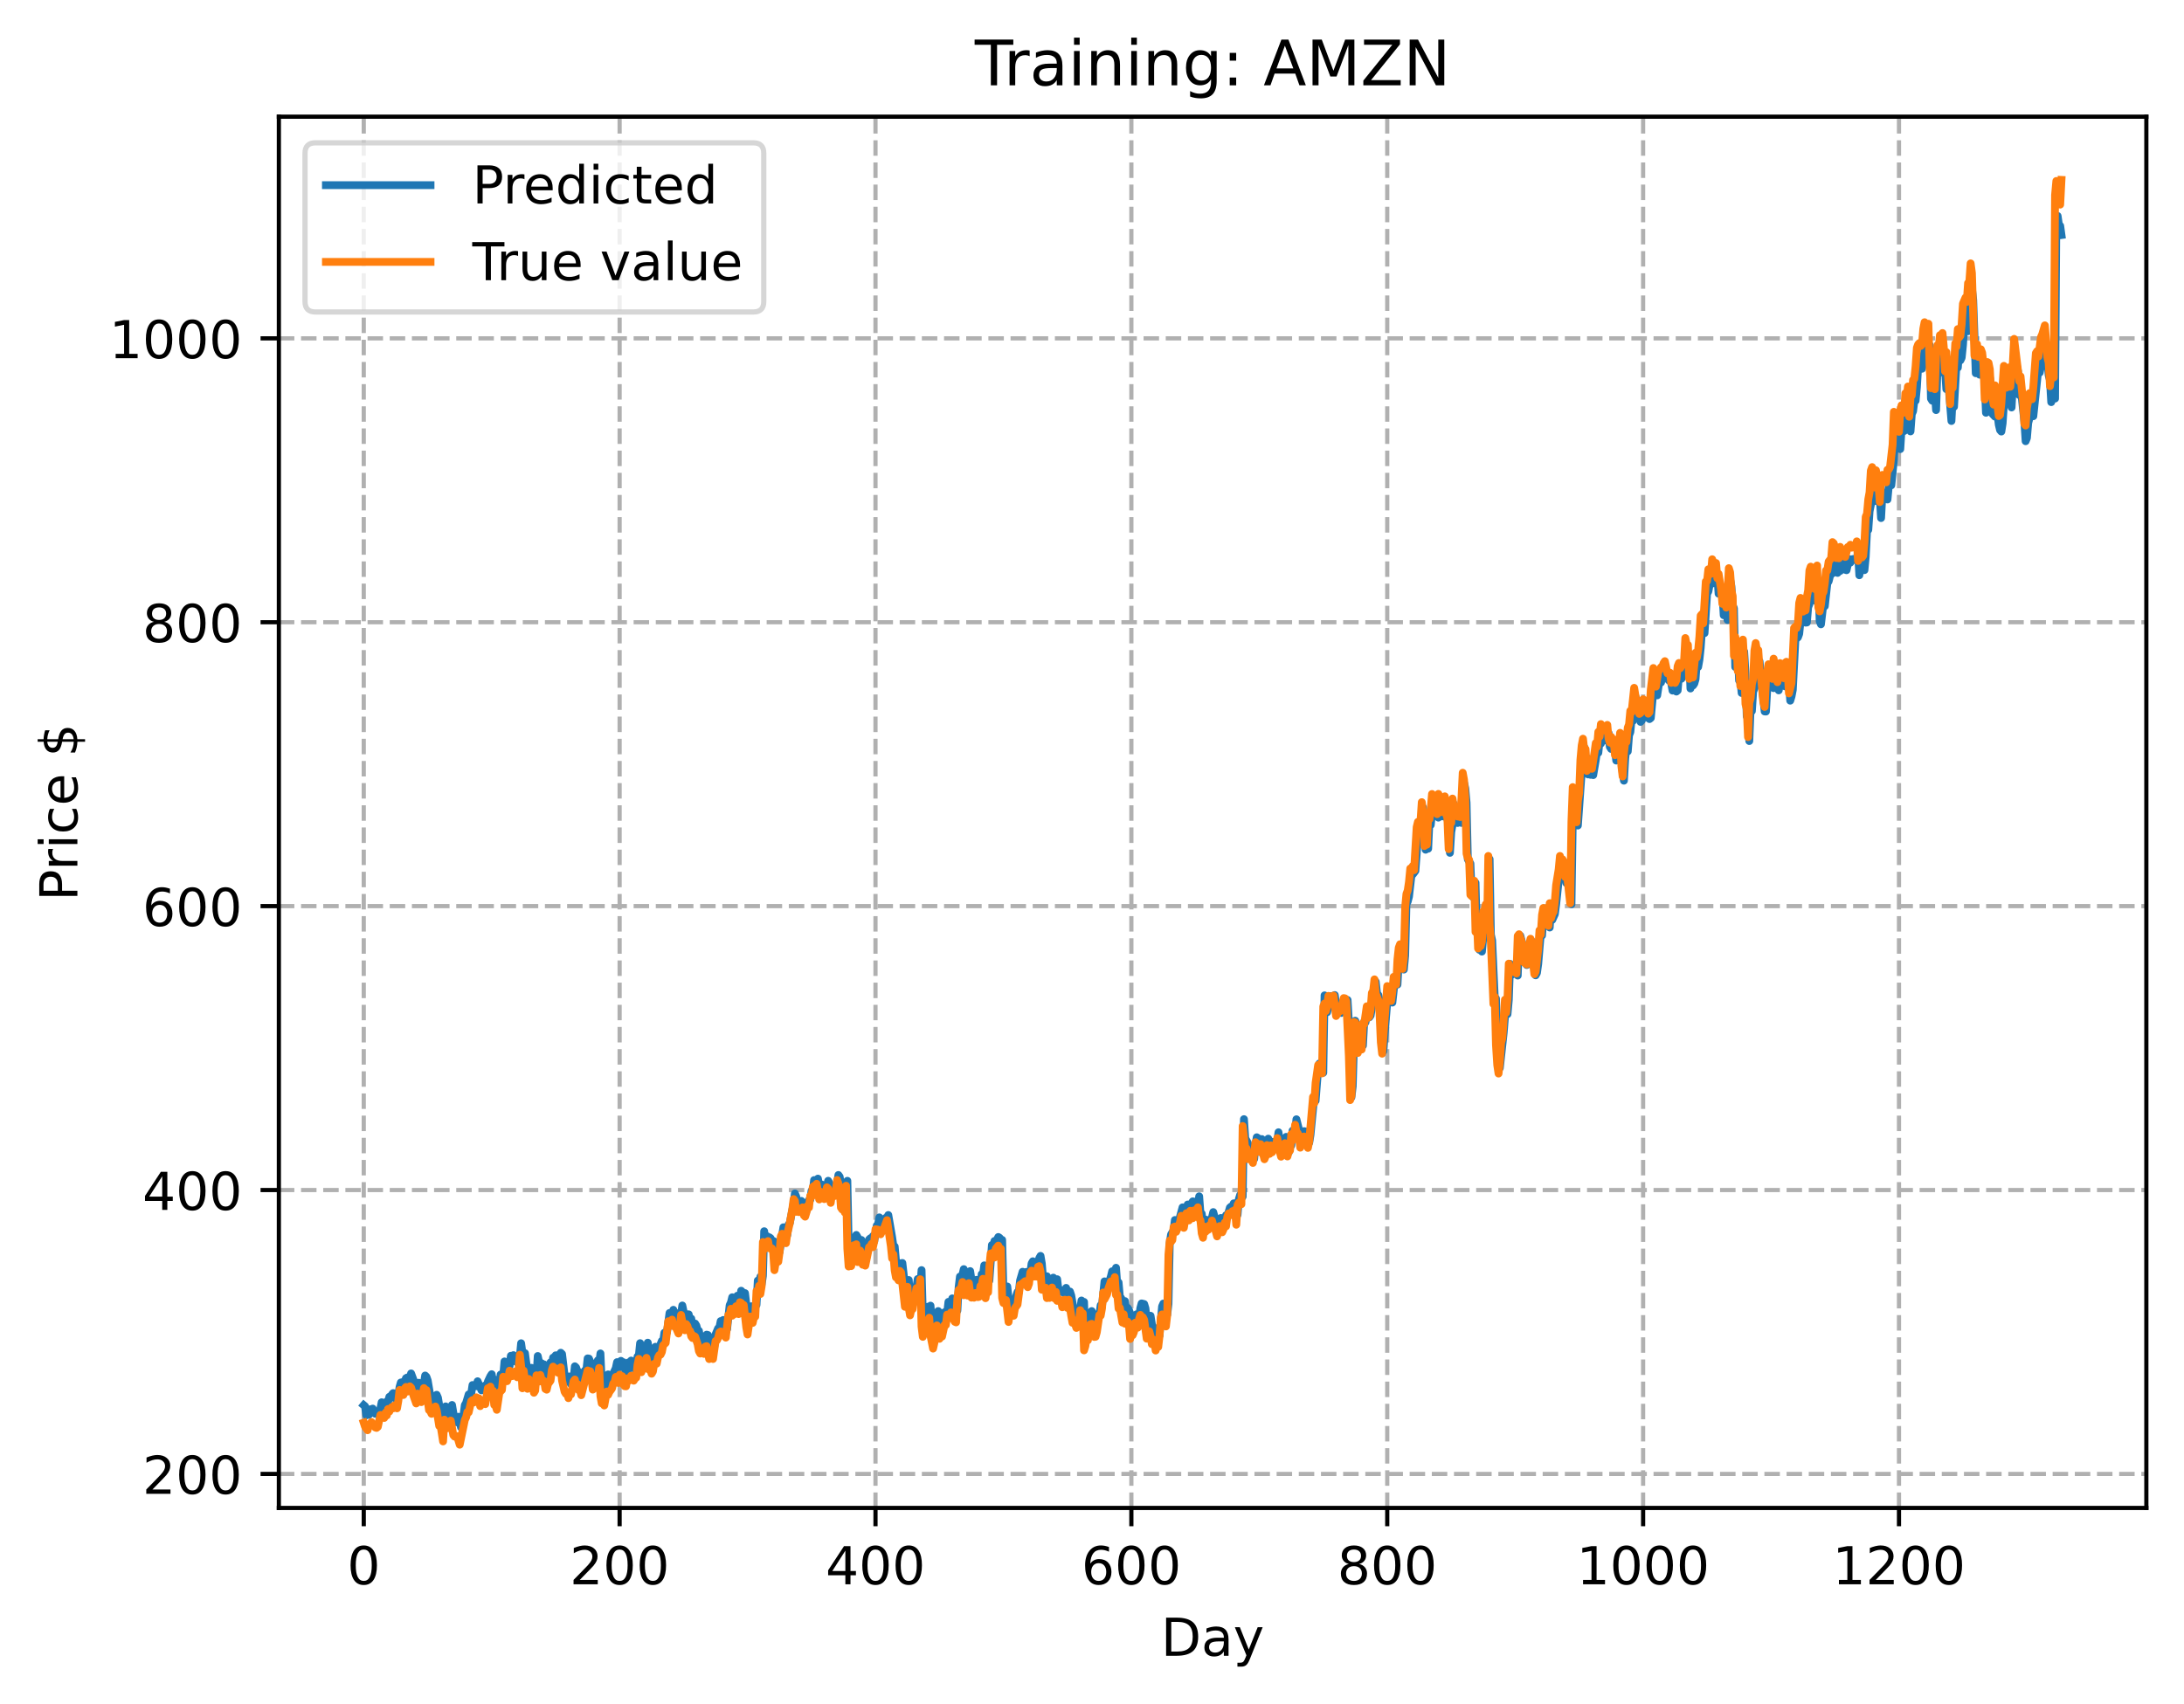 <?xml version="1.0" encoding="utf-8" standalone="no"?>
<!DOCTYPE svg PUBLIC "-//W3C//DTD SVG 1.1//EN"
  "http://www.w3.org/Graphics/SVG/1.1/DTD/svg11.dtd">
<!-- Created with matplotlib (https://matplotlib.org/) -->
<svg height="325.986pt" version="1.1" viewBox="0 0 417.648 325.986" width="417.648pt" xmlns="http://www.w3.org/2000/svg" xmlns:xlink="http://www.w3.org/1999/xlink">
 <defs>
  <style type="text/css">
*{stroke-linecap:butt;stroke-linejoin:round;}
  </style>
 </defs>
 <g id="figure_1">
  <g id="patch_1">
   <path d="M 0 325.986 
L 417.648 325.986 
L 417.648 0 
L 0 0 
z
" style="fill:#ffffff;"/>
  </g>
  <g id="axes_1">
   <g id="patch_2">
    <path d="M 53.328 288.43 
L 410.448 288.43 
L 410.448 22.318 
L 53.328 22.318 
z
" style="fill:#ffffff;"/>
   </g>
   <g id="matplotlib.axis_1">
    <g id="xtick_1">
     <g id="line2d_1">
      <path clip-path="url(#p379ad39871)" d="M 69.561 288.43 
L 69.561 22.318 
" style="fill:none;stroke:#b0b0b0;stroke-dasharray:2.96,1.28;stroke-dashoffset:0;stroke-width:0.8;"/>
     </g>
     <g id="line2d_2">
      <defs>
       <path d="M 0 0 
L 0 3.5 
" id="ma2e59c9f8c" style="stroke:#000000;stroke-width:0.8;"/>
      </defs>
      <g>
       <use style="stroke:#000000;stroke-width:0.8;" x="69.561" xlink:href="#ma2e59c9f8c" y="288.43"/>
      </g>
     </g>
     <g id="text_1">
      <!-- 0 -->
      <defs>
       <path d="M 31.781 66.406 
Q 24.172 66.406 20.328 58.906 
Q 16.5 51.422 16.5 36.375 
Q 16.5 21.391 20.328 13.891 
Q 24.172 6.391 31.781 6.391 
Q 39.453 6.391 43.281 13.891 
Q 47.125 21.391 47.125 36.375 
Q 47.125 51.422 43.281 58.906 
Q 39.453 66.406 31.781 66.406 
z
M 31.781 74.219 
Q 44.047 74.219 50.516 64.516 
Q 56.984 54.828 56.984 36.375 
Q 56.984 17.969 50.516 8.266 
Q 44.047 -1.422 31.781 -1.422 
Q 19.531 -1.422 13.062 8.266 
Q 6.594 17.969 6.594 36.375 
Q 6.594 54.828 13.062 64.516 
Q 19.531 74.219 31.781 74.219 
z
" id="DejaVuSans-48"/>
      </defs>
      <g transform="translate(66.38 303.029)scale(0.1 -0.1)">
       <use xlink:href="#DejaVuSans-48"/>
      </g>
     </g>
    </g>
    <g id="xtick_2">
     <g id="line2d_3">
      <path clip-path="url(#p379ad39871)" d="M 118.491 288.43 
L 118.491 22.318 
" style="fill:none;stroke:#b0b0b0;stroke-dasharray:2.96,1.28;stroke-dashoffset:0;stroke-width:0.8;"/>
     </g>
     <g id="line2d_4">
      <g>
       <use style="stroke:#000000;stroke-width:0.8;" x="118.491" xlink:href="#ma2e59c9f8c" y="288.43"/>
      </g>
     </g>
     <g id="text_2">
      <!-- 200 -->
      <defs>
       <path d="M 19.188 8.297 
L 53.609 8.297 
L 53.609 0 
L 7.328 0 
L 7.328 8.297 
Q 12.938 14.109 22.625 23.891 
Q 32.328 33.688 34.812 36.531 
Q 39.547 41.844 41.422 45.531 
Q 43.312 49.219 43.312 52.781 
Q 43.312 58.594 39.234 62.25 
Q 35.156 65.922 28.609 65.922 
Q 23.969 65.922 18.812 64.312 
Q 13.672 62.703 7.812 59.422 
L 7.812 69.391 
Q 13.766 71.781 18.938 73 
Q 24.125 74.219 28.422 74.219 
Q 39.75 74.219 46.484 68.547 
Q 53.219 62.891 53.219 53.422 
Q 53.219 48.922 51.531 44.891 
Q 49.859 40.875 45.406 35.406 
Q 44.188 33.984 37.641 27.219 
Q 31.109 20.453 19.188 8.297 
z
" id="DejaVuSans-50"/>
      </defs>
      <g transform="translate(108.948 303.029)scale(0.1 -0.1)">
       <use xlink:href="#DejaVuSans-50"/>
       <use x="63.623" xlink:href="#DejaVuSans-48"/>
       <use x="127.246" xlink:href="#DejaVuSans-48"/>
      </g>
     </g>
    </g>
    <g id="xtick_3">
     <g id="line2d_5">
      <path clip-path="url(#p379ad39871)" d="M 167.422 288.43 
L 167.422 22.318 
" style="fill:none;stroke:#b0b0b0;stroke-dasharray:2.96,1.28;stroke-dashoffset:0;stroke-width:0.8;"/>
     </g>
     <g id="line2d_6">
      <g>
       <use style="stroke:#000000;stroke-width:0.8;" x="167.422" xlink:href="#ma2e59c9f8c" y="288.43"/>
      </g>
     </g>
     <g id="text_3">
      <!-- 400 -->
      <defs>
       <path d="M 37.797 64.312 
L 12.891 25.391 
L 37.797 25.391 
z
M 35.203 72.906 
L 47.609 72.906 
L 47.609 25.391 
L 58.016 25.391 
L 58.016 17.188 
L 47.609 17.188 
L 47.609 0 
L 37.797 0 
L 37.797 17.188 
L 4.891 17.188 
L 4.891 26.703 
z
" id="DejaVuSans-52"/>
      </defs>
      <g transform="translate(157.878 303.029)scale(0.1 -0.1)">
       <use xlink:href="#DejaVuSans-52"/>
       <use x="63.623" xlink:href="#DejaVuSans-48"/>
       <use x="127.246" xlink:href="#DejaVuSans-48"/>
      </g>
     </g>
    </g>
    <g id="xtick_4">
     <g id="line2d_7">
      <path clip-path="url(#p379ad39871)" d="M 216.353 288.43 
L 216.353 22.318 
" style="fill:none;stroke:#b0b0b0;stroke-dasharray:2.96,1.28;stroke-dashoffset:0;stroke-width:0.8;"/>
     </g>
     <g id="line2d_8">
      <g>
       <use style="stroke:#000000;stroke-width:0.8;" x="216.353" xlink:href="#ma2e59c9f8c" y="288.43"/>
      </g>
     </g>
     <g id="text_4">
      <!-- 600 -->
      <defs>
       <path d="M 33.016 40.375 
Q 26.375 40.375 22.484 35.828 
Q 18.609 31.297 18.609 23.391 
Q 18.609 15.531 22.484 10.953 
Q 26.375 6.391 33.016 6.391 
Q 39.656 6.391 43.531 10.953 
Q 47.406 15.531 47.406 23.391 
Q 47.406 31.297 43.531 35.828 
Q 39.656 40.375 33.016 40.375 
z
M 52.594 71.297 
L 52.594 62.312 
Q 48.875 64.062 45.094 64.984 
Q 41.312 65.922 37.594 65.922 
Q 27.828 65.922 22.672 59.328 
Q 17.531 52.734 16.797 39.406 
Q 19.672 43.656 24.016 45.922 
Q 28.375 48.188 33.594 48.188 
Q 44.578 48.188 50.953 41.516 
Q 57.328 34.859 57.328 23.391 
Q 57.328 12.156 50.688 5.359 
Q 44.047 -1.422 33.016 -1.422 
Q 20.359 -1.422 13.672 8.266 
Q 6.984 17.969 6.984 36.375 
Q 6.984 53.656 15.188 63.938 
Q 23.391 74.219 37.203 74.219 
Q 40.922 74.219 44.703 73.484 
Q 48.484 72.75 52.594 71.297 
z
" id="DejaVuSans-54"/>
      </defs>
      <g transform="translate(206.809 303.029)scale(0.1 -0.1)">
       <use xlink:href="#DejaVuSans-54"/>
       <use x="63.623" xlink:href="#DejaVuSans-48"/>
       <use x="127.246" xlink:href="#DejaVuSans-48"/>
      </g>
     </g>
    </g>
    <g id="xtick_5">
     <g id="line2d_9">
      <path clip-path="url(#p379ad39871)" d="M 265.283 288.43 
L 265.283 22.318 
" style="fill:none;stroke:#b0b0b0;stroke-dasharray:2.96,1.28;stroke-dashoffset:0;stroke-width:0.8;"/>
     </g>
     <g id="line2d_10">
      <g>
       <use style="stroke:#000000;stroke-width:0.8;" x="265.283" xlink:href="#ma2e59c9f8c" y="288.43"/>
      </g>
     </g>
     <g id="text_5">
      <!-- 800 -->
      <defs>
       <path d="M 31.781 34.625 
Q 24.75 34.625 20.719 30.859 
Q 16.703 27.094 16.703 20.516 
Q 16.703 13.922 20.719 10.156 
Q 24.75 6.391 31.781 6.391 
Q 38.812 6.391 42.859 10.172 
Q 46.922 13.969 46.922 20.516 
Q 46.922 27.094 42.891 30.859 
Q 38.875 34.625 31.781 34.625 
z
M 21.922 38.812 
Q 15.578 40.375 12.031 44.719 
Q 8.5 49.078 8.5 55.328 
Q 8.5 64.062 14.719 69.141 
Q 20.953 74.219 31.781 74.219 
Q 42.672 74.219 48.875 69.141 
Q 55.078 64.062 55.078 55.328 
Q 55.078 49.078 51.531 44.719 
Q 48 40.375 41.703 38.812 
Q 48.828 37.156 52.797 32.312 
Q 56.781 27.484 56.781 20.516 
Q 56.781 9.906 50.312 4.234 
Q 43.844 -1.422 31.781 -1.422 
Q 19.734 -1.422 13.25 4.234 
Q 6.781 9.906 6.781 20.516 
Q 6.781 27.484 10.781 32.312 
Q 14.797 37.156 21.922 38.812 
z
M 18.312 54.391 
Q 18.312 48.734 21.844 45.562 
Q 25.391 42.391 31.781 42.391 
Q 38.141 42.391 41.719 45.562 
Q 45.312 48.734 45.312 54.391 
Q 45.312 60.062 41.719 63.234 
Q 38.141 66.406 31.781 66.406 
Q 25.391 66.406 21.844 63.234 
Q 18.312 60.062 18.312 54.391 
z
" id="DejaVuSans-56"/>
      </defs>
      <g transform="translate(255.74 303.029)scale(0.1 -0.1)">
       <use xlink:href="#DejaVuSans-56"/>
       <use x="63.623" xlink:href="#DejaVuSans-48"/>
       <use x="127.246" xlink:href="#DejaVuSans-48"/>
      </g>
     </g>
    </g>
    <g id="xtick_6">
     <g id="line2d_11">
      <path clip-path="url(#p379ad39871)" d="M 314.214 288.43 
L 314.214 22.318 
" style="fill:none;stroke:#b0b0b0;stroke-dasharray:2.96,1.28;stroke-dashoffset:0;stroke-width:0.8;"/>
     </g>
     <g id="line2d_12">
      <g>
       <use style="stroke:#000000;stroke-width:0.8;" x="314.214" xlink:href="#ma2e59c9f8c" y="288.43"/>
      </g>
     </g>
     <g id="text_6">
      <!-- 1000 -->
      <defs>
       <path d="M 12.406 8.297 
L 28.516 8.297 
L 28.516 63.922 
L 10.984 60.406 
L 10.984 69.391 
L 28.422 72.906 
L 38.281 72.906 
L 38.281 8.297 
L 54.391 8.297 
L 54.391 0 
L 12.406 0 
z
" id="DejaVuSans-49"/>
      </defs>
      <g transform="translate(301.489 303.029)scale(0.1 -0.1)">
       <use xlink:href="#DejaVuSans-49"/>
       <use x="63.623" xlink:href="#DejaVuSans-48"/>
       <use x="127.246" xlink:href="#DejaVuSans-48"/>
       <use x="190.869" xlink:href="#DejaVuSans-48"/>
      </g>
     </g>
    </g>
    <g id="xtick_7">
     <g id="line2d_13">
      <path clip-path="url(#p379ad39871)" d="M 363.144 288.43 
L 363.144 22.318 
" style="fill:none;stroke:#b0b0b0;stroke-dasharray:2.96,1.28;stroke-dashoffset:0;stroke-width:0.8;"/>
     </g>
     <g id="line2d_14">
      <g>
       <use style="stroke:#000000;stroke-width:0.8;" x="363.144" xlink:href="#ma2e59c9f8c" y="288.43"/>
      </g>
     </g>
     <g id="text_7">
      <!-- 1200 -->
      <g transform="translate(350.419 303.029)scale(0.1 -0.1)">
       <use xlink:href="#DejaVuSans-49"/>
       <use x="63.623" xlink:href="#DejaVuSans-50"/>
       <use x="127.246" xlink:href="#DejaVuSans-48"/>
       <use x="190.869" xlink:href="#DejaVuSans-48"/>
      </g>
     </g>
    </g>
    <g id="text_8">
     <!-- Day -->
     <defs>
      <path d="M 19.672 64.797 
L 19.672 8.109 
L 31.594 8.109 
Q 46.688 8.109 53.688 14.938 
Q 60.688 21.781 60.688 36.531 
Q 60.688 51.172 53.688 57.984 
Q 46.688 64.797 31.594 64.797 
z
M 9.812 72.906 
L 30.078 72.906 
Q 51.266 72.906 61.172 64.094 
Q 71.094 55.281 71.094 36.531 
Q 71.094 17.672 61.125 8.828 
Q 51.172 0 30.078 0 
L 9.812 0 
z
" id="DejaVuSans-68"/>
      <path d="M 34.281 27.484 
Q 23.391 27.484 19.188 25 
Q 14.984 22.516 14.984 16.5 
Q 14.984 11.719 18.141 8.906 
Q 21.297 6.109 26.703 6.109 
Q 34.188 6.109 38.703 11.406 
Q 43.219 16.703 43.219 25.484 
L 43.219 27.484 
z
M 52.203 31.203 
L 52.203 0 
L 43.219 0 
L 43.219 8.297 
Q 40.141 3.328 35.547 0.953 
Q 30.953 -1.422 24.312 -1.422 
Q 15.922 -1.422 10.953 3.297 
Q 6 8.016 6 15.922 
Q 6 25.141 12.172 29.828 
Q 18.359 34.516 30.609 34.516 
L 43.219 34.516 
L 43.219 35.406 
Q 43.219 41.609 39.141 45 
Q 35.062 48.391 27.688 48.391 
Q 23 48.391 18.547 47.266 
Q 14.109 46.141 10.016 43.891 
L 10.016 52.203 
Q 14.938 54.109 19.578 55.047 
Q 24.219 56 28.609 56 
Q 40.484 56 46.344 49.844 
Q 52.203 43.703 52.203 31.203 
z
" id="DejaVuSans-97"/>
      <path d="M 32.172 -5.078 
Q 28.375 -14.844 24.75 -17.812 
Q 21.141 -20.797 15.094 -20.797 
L 7.906 -20.797 
L 7.906 -13.281 
L 13.188 -13.281 
Q 16.891 -13.281 18.938 -11.516 
Q 21 -9.766 23.484 -3.219 
L 25.094 0.875 
L 2.984 54.688 
L 12.5 54.688 
L 29.594 11.922 
L 46.688 54.688 
L 56.203 54.688 
z
" id="DejaVuSans-121"/>
     </defs>
     <g transform="translate(222.015 316.707)scale(0.1 -0.1)">
      <use xlink:href="#DejaVuSans-68"/>
      <use x="77.002" xlink:href="#DejaVuSans-97"/>
      <use x="138.281" xlink:href="#DejaVuSans-121"/>
     </g>
    </g>
   </g>
   <g id="matplotlib.axis_2">
    <g id="ytick_1">
     <g id="line2d_15">
      <path clip-path="url(#p379ad39871)" d="M 53.328 281.927 
L 410.448 281.927 
" style="fill:none;stroke:#b0b0b0;stroke-dasharray:2.96,1.28;stroke-dashoffset:0;stroke-width:0.8;"/>
     </g>
     <g id="line2d_16">
      <defs>
       <path d="M 0 0 
L -3.5 0 
" id="m68ad80ce8b" style="stroke:#000000;stroke-width:0.8;"/>
      </defs>
      <g>
       <use style="stroke:#000000;stroke-width:0.8;" x="53.328" xlink:href="#m68ad80ce8b" y="281.927"/>
      </g>
     </g>
     <g id="text_9">
      <!-- 200 -->
      <g transform="translate(27.241 285.727)scale(0.1 -0.1)">
       <use xlink:href="#DejaVuSans-50"/>
       <use x="63.623" xlink:href="#DejaVuSans-48"/>
       <use x="127.246" xlink:href="#DejaVuSans-48"/>
      </g>
     </g>
    </g>
    <g id="ytick_2">
     <g id="line2d_17">
      <path clip-path="url(#p379ad39871)" d="M 53.328 227.624 
L 410.448 227.624 
" style="fill:none;stroke:#b0b0b0;stroke-dasharray:2.96,1.28;stroke-dashoffset:0;stroke-width:0.8;"/>
     </g>
     <g id="line2d_18">
      <g>
       <use style="stroke:#000000;stroke-width:0.8;" x="53.328" xlink:href="#m68ad80ce8b" y="227.624"/>
      </g>
     </g>
     <g id="text_10">
      <!-- 400 -->
      <g transform="translate(27.241 231.424)scale(0.1 -0.1)">
       <use xlink:href="#DejaVuSans-52"/>
       <use x="63.623" xlink:href="#DejaVuSans-48"/>
       <use x="127.246" xlink:href="#DejaVuSans-48"/>
      </g>
     </g>
    </g>
    <g id="ytick_3">
     <g id="line2d_19">
      <path clip-path="url(#p379ad39871)" d="M 53.328 173.321 
L 410.448 173.321 
" style="fill:none;stroke:#b0b0b0;stroke-dasharray:2.96,1.28;stroke-dashoffset:0;stroke-width:0.8;"/>
     </g>
     <g id="line2d_20">
      <g>
       <use style="stroke:#000000;stroke-width:0.8;" x="53.328" xlink:href="#m68ad80ce8b" y="173.321"/>
      </g>
     </g>
     <g id="text_11">
      <!-- 600 -->
      <g transform="translate(27.241 177.12)scale(0.1 -0.1)">
       <use xlink:href="#DejaVuSans-54"/>
       <use x="63.623" xlink:href="#DejaVuSans-48"/>
       <use x="127.246" xlink:href="#DejaVuSans-48"/>
      </g>
     </g>
    </g>
    <g id="ytick_4">
     <g id="line2d_21">
      <path clip-path="url(#p379ad39871)" d="M 53.328 119.018 
L 410.448 119.018 
" style="fill:none;stroke:#b0b0b0;stroke-dasharray:2.96,1.28;stroke-dashoffset:0;stroke-width:0.8;"/>
     </g>
     <g id="line2d_22">
      <g>
       <use style="stroke:#000000;stroke-width:0.8;" x="53.328" xlink:href="#m68ad80ce8b" y="119.018"/>
      </g>
     </g>
     <g id="text_12">
      <!-- 800 -->
      <g transform="translate(27.241 122.817)scale(0.1 -0.1)">
       <use xlink:href="#DejaVuSans-56"/>
       <use x="63.623" xlink:href="#DejaVuSans-48"/>
       <use x="127.246" xlink:href="#DejaVuSans-48"/>
      </g>
     </g>
    </g>
    <g id="ytick_5">
     <g id="line2d_23">
      <path clip-path="url(#p379ad39871)" d="M 53.328 64.715 
L 410.448 64.715 
" style="fill:none;stroke:#b0b0b0;stroke-dasharray:2.96,1.28;stroke-dashoffset:0;stroke-width:0.8;"/>
     </g>
     <g id="line2d_24">
      <g>
       <use style="stroke:#000000;stroke-width:0.8;" x="53.328" xlink:href="#m68ad80ce8b" y="64.715"/>
      </g>
     </g>
     <g id="text_13">
      <!-- 1000 -->
      <g transform="translate(20.878 68.514)scale(0.1 -0.1)">
       <use xlink:href="#DejaVuSans-49"/>
       <use x="63.623" xlink:href="#DejaVuSans-48"/>
       <use x="127.246" xlink:href="#DejaVuSans-48"/>
       <use x="190.869" xlink:href="#DejaVuSans-48"/>
      </g>
     </g>
    </g>
    <g id="text_14">
     <!-- Price $ -->
     <defs>
      <path d="M 19.672 64.797 
L 19.672 37.406 
L 32.078 37.406 
Q 38.969 37.406 42.719 40.969 
Q 46.484 44.531 46.484 51.125 
Q 46.484 57.672 42.719 61.234 
Q 38.969 64.797 32.078 64.797 
z
M 9.812 72.906 
L 32.078 72.906 
Q 44.344 72.906 50.609 67.359 
Q 56.891 61.812 56.891 51.125 
Q 56.891 40.328 50.609 34.812 
Q 44.344 29.297 32.078 29.297 
L 19.672 29.297 
L 19.672 0 
L 9.812 0 
z
" id="DejaVuSans-80"/>
      <path d="M 41.109 46.297 
Q 39.594 47.172 37.812 47.578 
Q 36.031 48 33.891 48 
Q 26.266 48 22.188 43.047 
Q 18.109 38.094 18.109 28.812 
L 18.109 0 
L 9.078 0 
L 9.078 54.688 
L 18.109 54.688 
L 18.109 46.188 
Q 20.953 51.172 25.484 53.578 
Q 30.031 56 36.531 56 
Q 37.453 56 38.578 55.875 
Q 39.703 55.766 41.062 55.516 
z
" id="DejaVuSans-114"/>
      <path d="M 9.422 54.688 
L 18.406 54.688 
L 18.406 0 
L 9.422 0 
z
M 9.422 75.984 
L 18.406 75.984 
L 18.406 64.594 
L 9.422 64.594 
z
" id="DejaVuSans-105"/>
      <path d="M 48.781 52.594 
L 48.781 44.188 
Q 44.969 46.297 41.141 47.344 
Q 37.312 48.391 33.406 48.391 
Q 24.656 48.391 19.812 42.844 
Q 14.984 37.312 14.984 27.297 
Q 14.984 17.281 19.812 11.734 
Q 24.656 6.203 33.406 6.203 
Q 37.312 6.203 41.141 7.25 
Q 44.969 8.297 48.781 10.406 
L 48.781 2.094 
Q 45.016 0.344 40.984 -0.531 
Q 36.969 -1.422 32.422 -1.422 
Q 20.062 -1.422 12.781 6.344 
Q 5.516 14.109 5.516 27.297 
Q 5.516 40.672 12.859 48.328 
Q 20.219 56 33.016 56 
Q 37.156 56 41.109 55.141 
Q 45.062 54.297 48.781 52.594 
z
" id="DejaVuSans-99"/>
      <path d="M 56.203 29.594 
L 56.203 25.203 
L 14.891 25.203 
Q 15.484 15.922 20.484 11.062 
Q 25.484 6.203 34.422 6.203 
Q 39.594 6.203 44.453 7.469 
Q 49.312 8.734 54.109 11.281 
L 54.109 2.781 
Q 49.266 0.734 44.188 -0.344 
Q 39.109 -1.422 33.891 -1.422 
Q 20.797 -1.422 13.156 6.188 
Q 5.516 13.812 5.516 26.812 
Q 5.516 40.234 12.766 48.109 
Q 20.016 56 32.328 56 
Q 43.359 56 49.781 48.891 
Q 56.203 41.797 56.203 29.594 
z
M 47.219 32.234 
Q 47.125 39.594 43.094 43.984 
Q 39.062 48.391 32.422 48.391 
Q 24.906 48.391 20.391 44.141 
Q 15.875 39.891 15.188 32.172 
z
" id="DejaVuSans-101"/>
      <path id="DejaVuSans-32"/>
      <path d="M 33.797 -14.703 
L 28.906 -14.703 
L 28.859 0 
Q 23.734 0.094 18.609 1.188 
Q 13.484 2.297 8.297 4.5 
L 8.297 13.281 
Q 13.281 10.156 18.375 8.562 
Q 23.484 6.984 28.906 6.938 
L 28.906 29.203 
Q 18.109 30.953 13.203 35.156 
Q 8.297 39.359 8.297 46.688 
Q 8.297 54.641 13.625 59.219 
Q 18.953 63.812 28.906 64.5 
L 28.906 75.984 
L 33.797 75.984 
L 33.797 64.656 
Q 38.328 64.453 42.578 63.688 
Q 46.828 62.938 50.875 61.625 
L 50.875 53.078 
Q 46.828 55.125 42.547 56.25 
Q 38.281 57.375 33.797 57.562 
L 33.797 36.719 
Q 44.875 35.016 50.094 30.609 
Q 55.328 26.219 55.328 18.609 
Q 55.328 10.359 49.781 5.594 
Q 44.234 0.828 33.797 0.094 
z
M 28.906 37.594 
L 28.906 57.625 
Q 23.25 56.984 20.266 54.391 
Q 17.281 51.812 17.281 47.516 
Q 17.281 43.312 20.031 40.969 
Q 22.797 38.625 28.906 37.594 
z
M 33.797 28.219 
L 33.797 7.078 
Q 39.984 7.906 43.141 10.594 
Q 46.297 13.281 46.297 17.672 
Q 46.297 21.969 43.281 24.5 
Q 40.281 27.047 33.797 28.219 
z
" id="DejaVuSans-36"/>
     </defs>
     <g transform="translate(14.798 172.342)rotate(-90)scale(0.1 -0.1)">
      <use xlink:href="#DejaVuSans-80"/>
      <use x="58.553" xlink:href="#DejaVuSans-114"/>
      <use x="99.666" xlink:href="#DejaVuSans-105"/>
      <use x="127.449" xlink:href="#DejaVuSans-99"/>
      <use x="182.43" xlink:href="#DejaVuSans-101"/>
      <use x="243.953" xlink:href="#DejaVuSans-32"/>
      <use x="275.74" xlink:href="#DejaVuSans-36"/>
     </g>
    </g>
   </g>
   <g id="line2d_25">
    <path clip-path="url(#p379ad39871)" d="M 69.561 268.776 
L 69.806 268.982 
L 70.05 270.719 
L 70.295 270.496 
L 70.539 270.622 
L 70.784 269.562 
L 71.029 269.935 
L 71.273 269.432 
L 71.763 270.425 
L 72.007 270.123 
L 72.252 270.456 
L 72.741 269.454 
L 72.986 268.22 
L 73.231 268.477 
L 73.475 268.33 
L 73.72 268.511 
L 73.965 268.064 
L 74.209 268.187 
L 74.454 267.176 
L 74.699 267.318 
L 74.943 266.737 
L 75.188 266.466 
L 75.433 267.406 
L 75.677 266.653 
L 75.922 266.493 
L 76.166 266.951 
L 76.411 265.3 
L 76.656 264.435 
L 76.9 265.112 
L 77.145 264.282 
L 77.39 264.301 
L 77.634 263.614 
L 77.879 263.484 
L 78.124 264.076 
L 78.368 263.545 
L 78.613 262.703 
L 79.102 264.024 
L 79.347 265.759 
L 79.836 265.305 
L 80.081 264.488 
L 80.326 265.106 
L 80.815 265.697 
L 81.06 264.702 
L 81.304 263.104 
L 81.549 263.355 
L 81.794 264.058 
L 82.283 266.97 
L 82.527 267.333 
L 82.772 268.145 
L 83.506 266.789 
L 83.751 267.355 
L 84.24 270.287 
L 84.485 270.116 
L 84.729 270.778 
L 84.974 272.888 
L 85.219 269.009 
L 85.708 270.669 
L 85.953 270.443 
L 86.442 268.736 
L 86.931 271.695 
L 87.176 271.995 
L 87.421 272.058 
L 87.665 270.99 
L 88.154 273.017 
L 88.644 270.651 
L 88.888 268.752 
L 89.133 268.352 
L 89.622 266.718 
L 89.867 267.318 
L 90.112 266.56 
L 90.356 264.922 
L 91.09 265.15 
L 91.335 264.203 
L 92.069 265.932 
L 92.314 265.406 
L 92.803 264.986 
L 93.048 266.148 
L 93.292 264.272 
L 93.781 263.231 
L 94.026 262.854 
L 94.271 264.352 
L 94.515 263.837 
L 95.005 266.598 
L 95.249 267.375 
L 95.739 262.91 
L 95.983 263.226 
L 96.228 263.208 
L 96.473 260.414 
L 96.717 261.741 
L 96.962 261.449 
L 97.207 260.864 
L 97.451 261.27 
L 97.696 259.326 
L 97.941 260.441 
L 98.185 259.208 
L 98.43 260.274 
L 98.675 259.847 
L 98.919 260.614 
L 99.164 260.241 
L 99.409 259.476 
L 99.653 256.928 
L 99.898 258.74 
L 100.142 262.971 
L 100.387 258.82 
L 100.876 262.404 
L 101.121 262.429 
L 101.61 261.625 
L 101.855 263.329 
L 102.1 261.729 
L 102.344 263.146 
L 102.589 263.413 
L 102.834 259.371 
L 103.078 260.474 
L 103.323 262.352 
L 103.568 260.753 
L 103.812 261.794 
L 104.057 260.982 
L 104.302 262.296 
L 104.546 262.939 
L 104.791 262.91 
L 105.036 262.495 
L 105.28 260.591 
L 105.525 261.572 
L 105.769 259.68 
L 106.014 259.649 
L 106.259 259.24 
L 106.503 259.589 
L 106.748 259.173 
L 106.993 261.034 
L 107.237 258.747 
L 107.482 258.993 
L 107.971 263.125 
L 108.216 263.114 
L 108.461 264.287 
L 108.95 263.282 
L 109.195 264.741 
L 109.439 263.636 
L 109.684 263.759 
L 109.929 261.34 
L 110.173 261.577 
L 110.418 262.284 
L 110.663 262.408 
L 111.152 263.821 
L 111.397 263.973 
L 111.641 263.708 
L 111.886 262.102 
L 112.13 262.123 
L 112.375 259.831 
L 112.62 259.864 
L 112.864 260.458 
L 113.109 260.695 
L 113.354 261.6 
L 113.598 263.158 
L 113.843 262.339 
L 114.088 262.633 
L 114.332 260.193 
L 114.577 260.935 
L 114.822 258.88 
L 115.066 264.54 
L 115.311 265.418 
L 115.556 264.55 
L 115.8 265.364 
L 116.045 265.779 
L 116.29 262.891 
L 116.534 264.536 
L 116.779 263.238 
L 117.024 263.282 
L 117.757 261.696 
L 118.002 260.544 
L 118.247 261.358 
L 118.491 261.518 
L 118.736 260.294 
L 118.981 261.248 
L 119.225 260.559 
L 119.47 261.304 
L 119.715 262.925 
L 119.959 263.111 
L 120.204 260.59 
L 120.449 261.644 
L 120.693 260.245 
L 121.183 261.062 
L 121.427 261.903 
L 121.672 261.588 
L 121.917 259.472 
L 122.161 259.337 
L 122.406 256.913 
L 122.651 260.011 
L 122.895 259.184 
L 123.14 259.536 
L 123.385 258.89 
L 123.629 258.649 
L 123.874 256.821 
L 124.118 258.457 
L 124.363 259.223 
L 124.608 259.515 
L 124.852 260.347 
L 125.097 259.847 
L 125.342 257.604 
L 125.586 258.611 
L 125.831 258.338 
L 126.565 256.488 
L 126.81 256.61 
L 127.054 254.918 
L 127.299 255.306 
L 127.544 254.82 
L 128.033 251.133 
L 128.278 251.124 
L 128.522 251.29 
L 128.767 250.538 
L 129.012 252.093 
L 129.256 251.136 
L 129.501 251.741 
L 129.745 252.676 
L 129.99 253.032 
L 130.479 249.711 
L 130.969 252.035 
L 131.213 251.902 
L 131.458 251.393 
L 131.703 251.4 
L 131.947 252.76 
L 132.192 252.217 
L 132.437 253.678 
L 132.681 253.654 
L 132.926 253.163 
L 133.171 253.563 
L 133.415 254.464 
L 133.66 254.56 
L 133.905 256.169 
L 134.149 256.12 
L 134.394 255.674 
L 134.883 257.027 
L 135.128 255.29 
L 135.373 255.35 
L 135.617 256.208 
L 135.862 257.625 
L 136.351 256.646 
L 136.596 257.603 
L 136.84 255.231 
L 137.33 254.076 
L 137.574 253.913 
L 137.819 252.688 
L 138.064 252.99 
L 138.308 252.479 
L 138.553 252.632 
L 138.798 253.253 
L 139.042 254.223 
L 139.532 249.654 
L 139.776 249.138 
L 140.021 248.135 
L 140.266 250.042 
L 140.51 249.079 
L 140.755 249.34 
L 141 247.842 
L 141.244 248.078 
L 141.489 249.455 
L 141.733 246.886 
L 141.978 247.134 
L 142.223 249.087 
L 142.467 247.337 
L 142.957 251.416 
L 143.201 252.795 
L 143.691 249.857 
L 143.935 250.187 
L 144.18 251.112 
L 144.425 249.947 
L 144.669 249.594 
L 144.914 244.938 
L 145.159 246.222 
L 145.403 244.212 
L 145.648 245.691 
L 145.893 244.041 
L 146.137 235.504 
L 146.382 238.358 
L 146.627 236.414 
L 146.871 236.747 
L 147.116 236.657 
L 147.361 236.834 
L 147.605 237.404 
L 147.85 237.351 
L 148.094 237.48 
L 148.339 240.621 
L 148.828 238.887 
L 149.073 239.462 
L 149.807 234.751 
L 150.052 234.969 
L 150.541 236.264 
L 150.786 234.235 
L 151.03 233.945 
L 151.764 230.179 
L 152.009 228.277 
L 152.254 228.857 
L 152.498 230.419 
L 152.743 229.99 
L 152.988 230.552 
L 153.232 229.703 
L 153.477 230.535 
L 153.721 230.208 
L 153.966 231.225 
L 154.211 231.673 
L 154.455 229.926 
L 154.7 229.537 
L 154.945 229.489 
L 155.189 227.767 
L 155.434 227.836 
L 155.679 225.721 
L 155.923 226.038 
L 156.168 226.693 
L 156.413 225.443 
L 156.902 228.089 
L 157.147 226.574 
L 157.391 226.976 
L 157.881 228.095 
L 158.37 225.857 
L 158.615 226.28 
L 159.104 228.853 
L 159.349 226.905 
L 159.593 227.722 
L 159.838 227.609 
L 160.082 226.451 
L 160.327 224.749 
L 160.572 225.087 
L 160.816 226.683 
L 161.061 229.732 
L 161.306 230.126 
L 161.55 227.945 
L 161.795 230.169 
L 162.04 225.859 
L 162.284 237.907 
L 162.529 240.743 
L 162.774 239.448 
L 163.018 240.165 
L 163.508 236.737 
L 163.752 236.215 
L 163.997 236.63 
L 164.242 239.655 
L 164.486 237.571 
L 164.731 237.175 
L 165.22 240.209 
L 165.465 240.019 
L 165.709 240.423 
L 166.199 237.084 
L 166.443 236.852 
L 166.688 237.33 
L 166.933 236.437 
L 167.177 237.422 
L 167.667 234.416 
L 167.911 234.159 
L 168.156 232.855 
L 168.401 234.497 
L 168.645 235.063 
L 168.89 233.786 
L 169.135 234.012 
L 169.379 232.954 
L 169.624 232.867 
L 169.869 232.405 
L 170.603 236.664 
L 170.847 238.357 
L 171.092 238.427 
L 171.337 241.15 
L 171.581 242.612 
L 171.826 242.052 
L 172.07 242.905 
L 172.315 241.625 
L 172.56 241.576 
L 173.294 248.008 
L 173.538 244.86 
L 173.783 244.834 
L 174.028 248.426 
L 174.272 249.249 
L 174.517 247.974 
L 174.762 248.543 
L 175.006 246.704 
L 175.251 246.203 
L 175.496 244.642 
L 175.74 245.114 
L 175.985 245.982 
L 176.23 242.942 
L 176.474 251.592 
L 176.719 253.424 
L 176.964 251.878 
L 177.208 251.329 
L 177.453 249.944 
L 177.697 250.433 
L 177.942 249.741 
L 178.187 253.154 
L 178.676 255.518 
L 178.921 254.727 
L 179.165 251.29 
L 179.41 250.776 
L 179.899 254.788 
L 180.144 252.588 
L 180.389 252.582 
L 180.633 250.993 
L 181.123 251.221 
L 181.367 249.016 
L 181.612 249.888 
L 181.857 249.823 
L 182.101 248.351 
L 182.346 249.451 
L 182.835 250.721 
L 183.08 250.68 
L 183.325 246.208 
L 183.569 244.174 
L 183.814 244.809 
L 184.303 242.755 
L 184.548 245.887 
L 184.792 245.912 
L 185.282 245.643 
L 185.526 243.131 
L 186.016 246.509 
L 186.26 245.514 
L 186.505 245.673 
L 186.75 244.796 
L 187.484 246.65 
L 187.728 243.712 
L 187.973 243.92 
L 188.218 242.034 
L 188.707 246.304 
L 188.952 245.035 
L 189.196 244.969 
L 189.685 238.128 
L 189.93 238.529 
L 190.175 237.369 
L 190.419 238.749 
L 190.664 237.075 
L 190.909 236.607 
L 191.153 236.762 
L 191.398 237.336 
L 191.643 237.159 
L 191.887 247.307 
L 192.132 248.083 
L 192.377 246.198 
L 192.621 246.07 
L 193.111 250.643 
L 193.355 248.891 
L 193.6 249.64 
L 193.845 248.658 
L 194.089 249.368 
L 194.334 247.883 
L 194.579 247.131 
L 194.823 247.205 
L 195.068 244.94 
L 195.557 243.255 
L 195.802 243.908 
L 196.046 243.857 
L 196.291 243.288 
L 196.536 244.146 
L 196.78 244.344 
L 197.025 243.535 
L 197.27 241.676 
L 197.514 241.252 
L 197.759 241.996 
L 198.004 242.09 
L 198.248 241.76 
L 198.493 241.697 
L 198.738 240.649 
L 198.982 240.223 
L 199.227 241.678 
L 199.472 244.72 
L 199.716 243.984 
L 199.961 244.502 
L 200.206 244.118 
L 200.45 246.695 
L 200.695 245.634 
L 200.94 246.119 
L 201.184 245.839 
L 201.429 244.385 
L 201.673 246.485 
L 201.918 246.183 
L 202.163 244.684 
L 202.407 246.8 
L 202.652 246.646 
L 202.897 247.127 
L 203.141 247.063 
L 203.631 247.417 
L 203.875 246.342 
L 204.365 247.96 
L 204.609 247.039 
L 204.854 247.788 
L 205.343 250.651 
L 205.833 251.199 
L 206.077 251.882 
L 206.322 251.355 
L 206.567 250.454 
L 206.811 248.752 
L 207.056 249.128 
L 207.3 249.023 
L 207.545 256.619 
L 208.279 253.639 
L 208.524 252.746 
L 208.768 250.778 
L 209.013 251.262 
L 209.502 253.059 
L 209.747 253.673 
L 209.992 252.038 
L 210.236 251.603 
L 210.481 249.661 
L 210.726 249.871 
L 211.215 245.094 
L 211.46 246.683 
L 211.949 245.628 
L 212.438 244.161 
L 212.683 243.164 
L 212.928 243.658 
L 213.172 243.867 
L 213.417 242.496 
L 213.661 245.769 
L 213.906 245.298 
L 214.151 248.057 
L 214.395 248.296 
L 214.64 249.138 
L 214.885 251.047 
L 215.129 248.87 
L 215.374 250.752 
L 215.619 250.139 
L 215.863 250.512 
L 216.108 251.192 
L 216.353 253.688 
L 216.597 252.258 
L 216.842 252.763 
L 217.331 251.391 
L 217.576 251.508 
L 217.821 252.049 
L 218.065 250.227 
L 218.31 249.315 
L 218.799 249.434 
L 219.044 250.234 
L 219.288 252.512 
L 219.533 253.192 
L 219.778 253.278 
L 220.022 251.673 
L 220.512 254.818 
L 220.756 253.99 
L 221.001 254.31 
L 221.246 255.908 
L 221.49 254.831 
L 221.735 255.454 
L 222.224 249.885 
L 222.469 249.338 
L 222.714 249.916 
L 222.958 251.535 
L 223.203 251.478 
L 223.448 249.406 
L 223.692 237.82 
L 223.937 236.129 
L 224.426 235.335 
L 224.671 233.363 
L 224.916 233.388 
L 225.16 234.201 
L 225.405 233.643 
L 226.139 230.941 
L 226.383 233.574 
L 226.628 233.176 
L 226.873 232.114 
L 227.117 230.394 
L 227.362 231.82 
L 227.607 232.12 
L 227.851 230.174 
L 228.096 229.791 
L 228.341 231.749 
L 228.585 229.835 
L 228.83 230.576 
L 229.075 230.927 
L 229.319 228.829 
L 229.564 232.104 
L 229.809 232.143 
L 230.053 234.147 
L 230.298 234.432 
L 230.543 233.283 
L 230.787 233.487 
L 231.276 233.314 
L 231.521 233.461 
L 231.766 232.864 
L 232.01 231.842 
L 232.5 233.565 
L 232.744 233.804 
L 232.989 235.023 
L 233.478 232.965 
L 233.723 234.116 
L 233.968 234.125 
L 234.212 233.543 
L 234.457 232.441 
L 234.702 232.692 
L 235.191 230.985 
L 235.436 230.775 
L 235.68 231.201 
L 235.925 230.167 
L 236.17 230.735 
L 236.414 230.081 
L 236.659 232.355 
L 236.904 229.379 
L 237.148 228.575 
L 237.393 229.182 
L 237.637 228.884 
L 237.882 214.067 
L 238.127 217.712 
L 238.616 218.595 
L 238.861 220.364 
L 239.105 220.541 
L 239.35 219.634 
L 239.839 221.673 
L 240.084 218.978 
L 240.329 217.533 
L 240.573 217.694 
L 241.063 219.13 
L 241.307 217.881 
L 241.552 219.592 
L 242.041 220.365 
L 242.286 219.984 
L 242.531 217.795 
L 242.775 219.108 
L 243.02 219.64 
L 243.264 218.401 
L 243.509 219.348 
L 243.754 218.504 
L 244.243 218.361 
L 244.488 216.576 
L 244.732 218.488 
L 245.222 220.24 
L 245.956 217.456 
L 246.445 220.447 
L 246.69 218.878 
L 246.934 219.099 
L 247.179 216.268 
L 247.424 217.306 
L 247.668 216.941 
L 247.913 214.093 
L 248.402 216.042 
L 248.647 216.792 
L 248.892 218.369 
L 249.381 216.361 
L 249.625 216.411 
L 250.115 217.295 
L 250.359 218.579 
L 250.604 217.084 
L 251.338 209.584 
L 251.583 210.557 
L 252.072 204.323 
L 252.317 203.415 
L 252.561 203.52 
L 252.806 203.081 
L 253.051 205.19 
L 253.295 190.39 
L 253.785 193.622 
L 254.274 191.152 
L 254.519 190.532 
L 254.763 190.764 
L 255.008 191.28 
L 255.252 190.331 
L 255.742 193.861 
L 255.986 193.637 
L 256.231 193.238 
L 256.476 193.751 
L 256.72 192.126 
L 256.965 191.898 
L 257.21 191.132 
L 257.699 191.282 
L 257.944 195.524 
L 258.433 209.883 
L 258.678 207.796 
L 258.922 199.539 
L 259.167 195.241 
L 259.412 195.897 
L 259.656 196.988 
L 259.901 200.582 
L 260.146 197.204 
L 260.635 200.004 
L 260.88 195.398 
L 261.124 195.552 
L 261.613 192.762 
L 261.858 194.588 
L 262.103 194.243 
L 262.347 192.668 
L 262.592 189.681 
L 262.837 189.938 
L 263.081 187.783 
L 263.326 190.022 
L 263.571 190.307 
L 263.815 191.312 
L 264.06 193.374 
L 264.305 198.756 
L 264.549 201.067 
L 265.039 194.6 
L 265.528 188.904 
L 265.773 190.172 
L 266.017 189.287 
L 266.262 191.766 
L 266.751 187.381 
L 266.996 187.256 
L 267.24 188.324 
L 267.485 183.776 
L 267.974 181.073 
L 268.219 184.195 
L 268.464 185.453 
L 268.708 182.783 
L 268.953 172.937 
L 269.198 172.45 
L 269.442 171.498 
L 269.932 167.233 
L 270.176 167.237 
L 270.666 166.576 
L 271.155 160.038 
L 271.4 158.436 
L 271.644 158.685 
L 271.889 158.302 
L 272.134 154.455 
L 272.378 156.824 
L 272.623 162.529 
L 272.868 161.505 
L 273.112 162.331 
L 273.357 156.818 
L 273.601 157.796 
L 274.091 153.018 
L 274.335 155.421 
L 274.58 154.385 
L 274.825 154.287 
L 275.069 156.386 
L 275.314 153.499 
L 275.559 154.102 
L 275.803 156.149 
L 276.048 154.613 
L 276.293 155.421 
L 276.537 153.607 
L 276.782 156.759 
L 277.027 156.96 
L 277.271 163.123 
L 277.516 159.156 
L 277.761 157.813 
L 278.005 153.78 
L 278.25 155.44 
L 278.495 156.157 
L 278.739 157.415 
L 278.984 156.949 
L 279.473 157.399 
L 279.962 149.72 
L 280.207 150.785 
L 280.452 153.532 
L 280.696 164.375 
L 281.186 165.178 
L 281.43 171.218 
L 281.675 171.581 
L 281.92 169.618 
L 282.164 168.856 
L 282.409 178.39 
L 282.654 175.739 
L 282.898 181.672 
L 283.143 180.507 
L 283.388 182.013 
L 283.632 179.359 
L 283.877 174.381 
L 284.122 174.436 
L 284.366 174.011 
L 284.611 178.132 
L 284.856 164.33 
L 285.1 178.759 
L 285.345 179.884 
L 285.834 190.689 
L 286.079 190.993 
L 286.323 199.364 
L 286.568 203.105 
L 286.813 204.277 
L 287.547 197.537 
L 288.036 191.536 
L 288.281 193.982 
L 288.525 191.266 
L 288.77 184.362 
L 289.015 186.282 
L 289.259 186.364 
L 289.504 185.678 
L 289.749 185.407 
L 290.238 186.598 
L 290.483 179.397 
L 290.727 178.98 
L 291.216 180.834 
L 291.461 183.615 
L 291.706 183.944 
L 291.95 184.58 
L 292.195 184.471 
L 292.44 181.565 
L 292.684 181.235 
L 292.929 180.034 
L 293.174 180.778 
L 293.663 186.555 
L 293.908 186.109 
L 294.152 184.375 
L 294.642 178.55 
L 294.886 178.946 
L 295.131 175.483 
L 295.376 174.213 
L 295.62 175.557 
L 295.865 173.883 
L 296.354 177.407 
L 296.599 173.187 
L 296.843 175.94 
L 297.333 174.852 
L 297.577 173.028 
L 298.067 168.365 
L 298.311 167.046 
L 298.556 164.77 
L 298.801 166.711 
L 299.045 164.828 
L 299.29 165.531 
L 299.535 168.917 
L 299.779 166.98 
L 300.513 172.966 
L 300.758 156.664 
L 301.003 152.216 
L 301.247 155.587 
L 301.492 155.729 
L 301.737 157.9 
L 302.715 144.089 
L 302.96 142.911 
L 303.204 145.245 
L 303.449 144.954 
L 303.694 148.123 
L 303.938 147.807 
L 304.183 148.203 
L 304.428 146.36 
L 304.672 148.257 
L 305.162 145.352 
L 305.406 143.72 
L 305.651 143.988 
L 305.896 141.448 
L 306.14 142.222 
L 306.385 140.479 
L 306.63 140.511 
L 306.874 140.051 
L 307.119 141.641 
L 307.364 140.282 
L 307.608 140.194 
L 307.853 142.857 
L 308.098 143.25 
L 308.342 142.412 
L 308.587 143.302 
L 308.831 143.27 
L 309.076 145.475 
L 309.321 143.323 
L 309.565 143.625 
L 309.81 144.603 
L 310.055 142.23 
L 310.299 147.711 
L 310.544 149.322 
L 310.789 145.075 
L 311.033 142.898 
L 311.278 143.721 
L 311.523 140.648 
L 311.767 140.022 
L 312.012 137.56 
L 312.257 137.916 
L 312.746 133.196 
L 313.235 136.049 
L 313.48 136.077 
L 313.725 138.078 
L 313.969 137.786 
L 314.459 135.191 
L 314.703 135.945 
L 314.948 135.351 
L 315.192 137.336 
L 315.437 137.537 
L 315.682 137.341 
L 316.171 132.107 
L 316.416 129.685 
L 316.905 133.004 
L 317.394 129.797 
L 317.639 130.539 
L 317.884 129.139 
L 318.128 129.268 
L 318.373 128.628 
L 318.618 128.513 
L 319.107 130.125 
L 319.352 130.225 
L 319.596 130.729 
L 319.841 132.089 
L 320.33 130.94 
L 320.575 132.276 
L 320.819 132.066 
L 321.064 129.106 
L 321.309 128.962 
L 321.553 129.829 
L 322.043 128.6 
L 322.287 128.485 
L 322.532 124.796 
L 322.777 125.191 
L 323.021 125.063 
L 323.266 131.692 
L 323.511 128.745 
L 323.755 131.117 
L 324 130.76 
L 324.245 129.886 
L 324.489 126.41 
L 324.734 127.575 
L 324.979 126.194 
L 325.223 123.923 
L 325.468 120.427 
L 325.713 119.946 
L 325.957 121.107 
L 326.447 113.545 
L 326.691 113.138 
L 326.936 111.802 
L 327.18 111.23 
L 327.425 111.615 
L 327.67 109.556 
L 327.914 110.232 
L 328.159 110.234 
L 328.404 110.109 
L 328.648 113.557 
L 328.893 112.05 
L 329.138 113.607 
L 329.382 113.6 
L 329.627 117.68 
L 329.872 116.635 
L 330.116 116.473 
L 330.361 118.588 
L 330.606 115.86 
L 330.85 110.81 
L 331.095 112.137 
L 331.34 115.765 
L 331.584 116.349 
L 331.829 127.571 
L 332.074 123.416 
L 332.318 124.332 
L 332.563 130.163 
L 332.807 129.871 
L 333.052 132.547 
L 333.297 124.864 
L 333.541 124.64 
L 333.786 128.747 
L 334.031 137.014 
L 334.275 136.803 
L 334.52 141.738 
L 334.765 135.508 
L 335.009 136.025 
L 335.254 132.297 
L 335.499 131.663 
L 335.743 126.339 
L 335.988 124.944 
L 336.233 126.738 
L 336.477 126.506 
L 337.456 136.083 
L 337.701 136.101 
L 337.945 131.898 
L 338.435 128.925 
L 338.679 129.947 
L 338.924 129.256 
L 339.168 131.621 
L 339.413 127.279 
L 339.658 129.756 
L 340.147 132.047 
L 340.636 129.017 
L 340.881 129.033 
L 341.37 131.281 
L 341.615 129.01 
L 341.86 128.275 
L 342.104 130.575 
L 342.349 134.016 
L 342.594 133.204 
L 342.838 131.939 
L 343.328 122.363 
L 343.817 121.904 
L 344.062 121.238 
L 344.551 116.52 
L 344.795 118.501 
L 345.04 118.484 
L 345.285 119.091 
L 345.529 119.066 
L 345.774 116.142 
L 346.019 115.534 
L 346.263 111.336 
L 346.508 110.949 
L 346.753 111.393 
L 347.242 114.962 
L 347.487 112.325 
L 347.731 111.17 
L 347.976 118.822 
L 348.221 119.416 
L 348.71 115.292 
L 348.955 115.952 
L 349.444 111.563 
L 349.689 111.205 
L 350.178 109.256 
L 350.423 109.684 
L 350.667 106.288 
L 350.912 106.176 
L 351.156 107.379 
L 351.401 109.58 
L 351.646 108.219 
L 351.89 109.213 
L 352.135 107.274 
L 352.38 108.499 
L 352.624 107.999 
L 352.869 108.98 
L 353.114 109.064 
L 353.603 106.923 
L 353.848 107.614 
L 354.092 107.011 
L 354.337 106.925 
L 354.582 106.967 
L 354.826 107.124 
L 355.071 106.891 
L 355.316 105.694 
L 355.56 110.028 
L 355.805 108.281 
L 356.05 108.521 
L 356.294 109.05 
L 356.539 109.047 
L 356.783 106.519 
L 357.028 101.613 
L 357.273 101.35 
L 357.517 97.801 
L 357.762 96.572 
L 358.251 92.072 
L 358.496 95.43 
L 358.741 95.836 
L 358.985 93.395 
L 359.23 94.877 
L 359.475 95.28 
L 359.719 99.09 
L 359.964 94.556 
L 360.453 94.239 
L 360.698 94.461 
L 360.943 95.538 
L 361.187 92.933 
L 361.432 92.769 
L 361.677 92.828 
L 362.166 87.912 
L 362.411 81.829 
L 362.655 82.546 
L 363.144 85.353 
L 363.389 85.9 
L 363.634 81.996 
L 363.878 81.304 
L 364.123 82.453 
L 364.368 82.086 
L 364.612 78.863 
L 364.857 79.937 
L 365.102 79.01 
L 365.346 82.515 
L 365.591 79.204 
L 365.836 78.657 
L 366.08 76.704 
L 366.325 76.649 
L 366.57 74.036 
L 366.814 70.007 
L 367.059 69.187 
L 367.548 70.536 
L 367.793 69.395 
L 368.038 66.627 
L 368.282 66.163 
L 368.527 67.636 
L 368.771 65.849 
L 369.016 66.01 
L 369.261 76.251 
L 369.505 76.644 
L 369.75 73.591 
L 369.995 74.997 
L 370.239 78.437 
L 370.484 71.071 
L 370.729 71.44 
L 370.973 70.31 
L 371.218 68.349 
L 371.707 68.22 
L 371.952 70.631 
L 372.197 74.433 
L 372.441 71.457 
L 373.175 80.526 
L 373.42 75.784 
L 373.665 77.809 
L 374.154 69.322 
L 374.399 70.319 
L 374.643 67.076 
L 374.888 68.928 
L 375.132 68.413 
L 375.377 66.022 
L 375.622 62.259 
L 375.866 62.073 
L 376.111 60.066 
L 376.356 63.359 
L 376.6 58.031 
L 376.845 58.199 
L 377.09 55.166 
L 377.334 57.37 
L 377.824 71.389 
L 378.068 68.858 
L 378.558 71.663 
L 378.802 71.185 
L 379.047 69.546 
L 379.536 73.103 
L 379.781 78.949 
L 380.27 73.23 
L 380.515 72.209 
L 380.759 74.406 
L 381.004 79.158 
L 381.493 79.68 
L 381.738 77.063 
L 382.227 81.222 
L 382.472 82.257 
L 382.717 82.543 
L 382.961 80.974 
L 383.451 73.558 
L 383.695 74.381 
L 383.94 77.233 
L 384.429 74.248 
L 384.674 77.934 
L 384.919 73.386 
L 385.163 72.593 
L 385.408 68.845 
L 385.897 70.996 
L 386.142 75.56 
L 386.387 74.959 
L 386.631 76.1 
L 387.12 80.634 
L 387.365 84.39 
L 387.61 83.78 
L 387.854 80.9 
L 388.344 79.08 
L 388.588 78.653 
L 388.833 79.608 
L 389.812 70.341 
L 390.056 71.273 
L 390.79 67.186 
L 391.035 67.174 
L 391.28 65.881 
L 391.769 71.79 
L 392.014 72.681 
L 392.258 76.916 
L 392.503 75.781 
L 392.747 75.216 
L 392.992 76.235 
L 393.237 41.714 
L 393.481 41.306 
L 393.726 43.013 
L 393.971 43.192 
L 394.215 44.955 
L 394.215 44.955 
" style="fill:none;stroke:#1f77b4;stroke-linecap:square;stroke-width:1.5;"/>
   </g>
   <g id="line2d_26">
    <path clip-path="url(#p379ad39871)" d="M 69.561 272.128 
L 69.806 272.886 
L 70.295 273.562 
L 70.539 272.432 
L 70.784 272.699 
L 71.029 272.001 
L 71.273 272.593 
L 71.518 272.68 
L 71.763 273.035 
L 72.007 273.119 
L 72.252 272.916 
L 72.741 270.646 
L 73.231 270.972 
L 73.475 271.216 
L 73.72 270.225 
L 73.965 270.741 
L 74.209 269.508 
L 74.454 270.002 
L 74.699 269.408 
L 74.943 269.134 
L 75.188 269.378 
L 75.433 268.821 
L 75.677 268.927 
L 75.922 269.378 
L 76.166 267.977 
L 76.411 265.87 
L 76.9 266.812 
L 77.145 266.823 
L 77.39 265.571 
L 77.634 265.292 
L 77.879 266.179 
L 78.124 265.976 
L 78.368 265.18 
L 78.613 265.417 
L 79.102 267.046 
L 79.592 268.441 
L 79.836 266.562 
L 80.57 268.189 
L 81.06 265.509 
L 81.304 266.041 
L 81.549 265.892 
L 82.038 269.712 
L 82.283 269.921 
L 82.527 270.426 
L 82.772 269.932 
L 83.017 269.997 
L 83.261 269.033 
L 83.506 269.75 
L 83.995 272.756 
L 84.24 272.612 
L 84.729 275.704 
L 84.974 271.545 
L 85.219 272.997 
L 85.463 273.201 
L 85.708 273.125 
L 85.953 272.606 
L 86.197 271.729 
L 86.687 274.501 
L 86.931 274.784 
L 87.421 274.705 
L 87.91 276.334 
L 88.888 271.602 
L 89.133 271.099 
L 89.378 270.084 
L 89.622 270.144 
L 90.112 268.007 
L 90.356 267.795 
L 90.601 268.262 
L 91.09 267.276 
L 91.335 267.437 
L 91.58 267.464 
L 91.824 268.957 
L 92.069 268.164 
L 92.314 267.874 
L 92.558 268.012 
L 92.803 268.572 
L 93.292 265.528 
L 93.537 266.182 
L 93.781 265.229 
L 94.026 266.473 
L 94.271 266.011 
L 94.515 268.724 
L 94.76 268.81 
L 95.005 269.66 
L 95.494 266.367 
L 95.983 265.867 
L 96.228 263.339 
L 96.473 263.904 
L 96.717 263.912 
L 96.962 264.187 
L 97.207 263.481 
L 97.451 262.18 
L 97.696 262.405 
L 97.941 263.212 
L 98.43 262.346 
L 98.919 263.434 
L 99.164 261.938 
L 99.409 259.123 
L 99.653 261.281 
L 99.898 265.541 
L 100.142 262.172 
L 100.387 264.143 
L 100.632 264.279 
L 100.876 265.642 
L 101.121 263.766 
L 101.366 265.034 
L 101.61 265.574 
L 101.855 265.107 
L 102.1 266.394 
L 102.344 265.989 
L 102.589 263.065 
L 102.834 263.128 
L 103.078 264.254 
L 103.323 262.989 
L 103.568 263.896 
L 104.057 264.165 
L 104.302 265.672 
L 104.546 265.81 
L 104.791 264.754 
L 105.28 264.078 
L 105.525 262.077 
L 105.769 261.404 
L 106.014 261.892 
L 106.503 261.784 
L 106.748 262.585 
L 106.993 261.8 
L 107.237 261.537 
L 107.482 264.078 
L 107.971 266.209 
L 108.216 266.611 
L 108.461 266.375 
L 108.705 267.431 
L 108.95 266.247 
L 109.195 266.717 
L 109.684 264.197 
L 109.929 263.874 
L 110.173 265.199 
L 110.418 264.735 
L 110.663 265.9 
L 110.907 265.886 
L 111.152 266.864 
L 112.375 262.142 
L 112.62 263.54 
L 112.864 262.286 
L 113.109 263.627 
L 113.354 265.794 
L 113.598 265.55 
L 113.843 264.673 
L 114.088 263.22 
L 114.332 263.253 
L 114.577 261.645 
L 114.822 267.046 
L 115.066 268.422 
L 115.311 267.317 
L 115.556 268.832 
L 116.045 266.166 
L 116.29 266.799 
L 116.534 266.253 
L 117.024 265.593 
L 117.268 264.651 
L 117.513 264.412 
L 117.757 263.375 
L 118.247 264.518 
L 118.491 262.948 
L 118.736 263.565 
L 118.981 263.231 
L 119.225 264.833 
L 119.47 265.148 
L 119.715 265.164 
L 119.959 263.657 
L 120.204 264.135 
L 120.449 263.782 
L 120.693 263.138 
L 120.938 263.768 
L 121.183 264.089 
L 121.427 263.69 
L 121.672 263.51 
L 121.917 261.056 
L 122.161 259.916 
L 122.406 261.623 
L 122.651 262.468 
L 122.895 261.349 
L 123.14 261.838 
L 123.629 259.728 
L 124.118 261.987 
L 124.363 262.009 
L 124.608 262.756 
L 124.852 262.354 
L 125.097 260.866 
L 125.586 260.833 
L 125.831 259.636 
L 126.076 259.193 
L 126.32 259.112 
L 126.565 258.61 
L 126.81 257.331 
L 127.299 256.858 
L 127.788 252.726 
L 128.033 252.992 
L 128.278 252.911 
L 128.522 252.416 
L 128.767 253.66 
L 129.012 253.356 
L 129.501 254.488 
L 129.745 255.064 
L 129.99 253.853 
L 130.235 251.515 
L 130.724 254.121 
L 130.969 254.445 
L 131.213 253.263 
L 131.458 253.633 
L 131.703 254.507 
L 131.947 254.572 
L 132.192 255.615 
L 132.437 255.932 
L 132.681 255.52 
L 132.926 255.675 
L 133.415 257.127 
L 133.66 258.449 
L 133.905 258.897 
L 134.149 258.694 
L 134.394 258.281 
L 134.639 258.965 
L 134.883 257.564 
L 135.128 257.488 
L 135.617 259.954 
L 135.862 259.777 
L 136.106 259.125 
L 136.351 259.94 
L 136.84 256.503 
L 137.085 256.378 
L 137.33 255.9 
L 137.574 254.855 
L 137.819 254.678 
L 138.553 255.341 
L 138.798 255.846 
L 139.287 251.509 
L 139.532 251.501 
L 139.776 250.339 
L 140.021 251.656 
L 140.266 250.939 
L 140.51 251.341 
L 140.755 249.856 
L 141 250.429 
L 141.244 251.344 
L 141.489 249.088 
L 141.733 249.207 
L 141.978 250.768 
L 142.223 249.606 
L 142.712 253.899 
L 142.957 255.256 
L 143.446 251.819 
L 143.691 251.871 
L 143.935 253.038 
L 144.18 251.928 
L 144.425 251.852 
L 144.669 246.921 
L 144.914 247.597 
L 145.159 245.941 
L 145.403 247.51 
L 145.648 246.03 
L 145.893 237.564 
L 146.137 238.985 
L 146.382 237.752 
L 146.627 238.192 
L 146.871 237.391 
L 147.116 238.756 
L 147.605 238.786 
L 147.85 239.522 
L 148.094 242.949 
L 148.584 240.011 
L 148.828 241.328 
L 149.073 239.511 
L 149.318 236.476 
L 149.562 235.995 
L 149.807 236.807 
L 150.052 237.144 
L 150.296 237.787 
L 150.541 236.063 
L 151.03 233.967 
L 151.52 231.233 
L 151.764 229.357 
L 152.009 229.715 
L 152.254 231.789 
L 152.498 231.436 
L 152.743 231.836 
L 152.988 231.168 
L 153.232 231.727 
L 153.477 230.942 
L 153.721 232.46 
L 153.966 232.715 
L 154.211 231.903 
L 154.455 230.619 
L 154.7 230.978 
L 154.945 228.721 
L 155.189 228.93 
L 155.434 227.027 
L 155.679 226.831 
L 155.923 227.842 
L 156.168 226.432 
L 156.657 229.424 
L 156.902 227.953 
L 157.147 228.175 
L 157.391 228.591 
L 157.636 229.354 
L 158.125 227.103 
L 158.37 227.35 
L 158.615 228.26 
L 158.859 230.073 
L 159.104 228.292 
L 159.349 228.746 
L 159.593 228.765 
L 159.838 227.73 
L 160.082 225.71 
L 160.327 226.392 
L 160.572 227.66 
L 160.816 230.991 
L 161.061 231.349 
L 161.306 229.137 
L 161.55 231.914 
L 161.795 226.807 
L 162.04 238.841 
L 162.284 242.245 
L 162.529 241.757 
L 162.774 242.164 
L 163.263 238.192 
L 163.508 238.249 
L 163.752 237.999 
L 163.997 241.404 
L 164.242 239.245 
L 164.486 239.204 
L 164.731 240.209 
L 164.976 241.911 
L 165.22 241.254 
L 165.465 242.08 
L 166.199 238.539 
L 166.443 238.45 
L 166.688 237.915 
L 166.933 238.545 
L 167.177 237.426 
L 167.422 235.126 
L 167.911 235.21 
L 168.401 236.09 
L 168.645 235.596 
L 168.89 235.36 
L 169.624 233.389 
L 170.358 238.317 
L 170.603 240.698 
L 170.847 239.921 
L 171.092 242.989 
L 171.337 244.331 
L 171.581 244.38 
L 171.826 244.901 
L 172.07 243.103 
L 172.315 243.383 
L 173.049 249.954 
L 173.294 247.426 
L 173.538 246.139 
L 173.783 250.13 
L 174.028 251.591 
L 174.272 250.456 
L 174.517 250.41 
L 174.762 248.346 
L 175.006 248.012 
L 175.251 246.394 
L 175.496 246.815 
L 175.74 248.102 
L 175.985 244.689 
L 176.23 253.736 
L 176.474 255.704 
L 177.208 252.634 
L 177.453 252.601 
L 177.697 252.047 
L 177.942 255.487 
L 178.431 257.947 
L 178.676 256.883 
L 178.921 253.999 
L 179.165 253.516 
L 179.41 255.422 
L 179.655 256.082 
L 179.899 255.4 
L 180.144 255.658 
L 180.633 253.416 
L 180.878 253.443 
L 181.123 251.452 
L 181.612 252.017 
L 181.857 251.034 
L 182.101 251.368 
L 182.346 252.376 
L 182.591 252.824 
L 182.835 252.935 
L 183.08 248.376 
L 183.325 246.72 
L 183.569 247.309 
L 184.058 245.218 
L 184.303 247.741 
L 184.548 247.643 
L 184.792 247.277 
L 185.037 247.82 
L 185.282 245.441 
L 185.526 247.445 
L 185.771 248.205 
L 186.016 247.38 
L 186.26 248.216 
L 186.505 247.325 
L 186.994 248.105 
L 187.239 248.048 
L 187.484 245.981 
L 187.728 245.857 
L 187.973 244.597 
L 188.218 245.666 
L 188.462 248.311 
L 188.707 246.639 
L 188.952 247.195 
L 189.196 242.232 
L 189.441 239.756 
L 189.685 239.995 
L 189.93 239.598 
L 190.175 240.535 
L 190.419 238.849 
L 190.909 238.257 
L 191.153 238.99 
L 191.398 238.862 
L 191.643 248.257 
L 191.887 249.234 
L 192.132 249.346 
L 192.377 248.664 
L 192.866 252.859 
L 193.111 251.07 
L 193.355 251.431 
L 193.6 251.004 
L 193.845 251.667 
L 194.089 250.214 
L 194.579 249.53 
L 195.068 245.759 
L 195.312 245.645 
L 196.046 245.061 
L 196.291 245.84 
L 196.536 246.199 
L 196.78 245.539 
L 197.025 243.418 
L 197.27 243.052 
L 197.514 243.91 
L 197.759 244.176 
L 198.004 243.269 
L 198.248 244.187 
L 198.493 242.3 
L 198.738 242.183 
L 198.982 243.28 
L 199.227 246.698 
L 199.472 246.269 
L 199.716 246.489 
L 199.961 246.307 
L 200.206 248.289 
L 200.45 247.239 
L 200.695 248.259 
L 200.94 247.988 
L 201.184 246.272 
L 201.429 248.124 
L 201.673 248.36 
L 201.918 247.116 
L 202.163 248.821 
L 202.407 248.474 
L 202.652 248.851 
L 202.897 248.683 
L 203.141 250.035 
L 203.386 249.777 
L 203.631 248.602 
L 203.875 248.748 
L 204.12 250.165 
L 204.365 248.612 
L 204.854 251.683 
L 205.099 253.025 
L 205.343 252.52 
L 205.833 253.999 
L 206.077 253.788 
L 206.322 253.09 
L 206.567 250.613 
L 206.811 251.254 
L 207.056 251.197 
L 207.3 258.289 
L 207.545 257.499 
L 207.79 255.973 
L 208.034 256.372 
L 208.524 253.293 
L 208.768 253.223 
L 209.013 254.013 
L 209.258 255.721 
L 209.502 255.688 
L 209.747 254.814 
L 210.236 251.515 
L 210.481 251.651 
L 210.726 250.301 
L 210.97 247.222 
L 211.215 248.517 
L 211.704 247.57 
L 211.949 246.484 
L 212.438 245.099 
L 212.683 245.262 
L 212.928 245.661 
L 213.172 244.284 
L 213.417 247.716 
L 213.661 247.632 
L 213.906 250.296 
L 214.151 250.179 
L 214.64 252.973 
L 214.885 251.382 
L 215.129 253.19 
L 215.374 252.777 
L 215.619 252.788 
L 215.863 253.128 
L 216.108 256.117 
L 216.353 255.08 
L 216.597 255.392 
L 216.842 254.803 
L 217.087 253 
L 217.331 253.068 
L 217.576 253.953 
L 217.821 252.308 
L 218.065 251.507 
L 218.31 251.979 
L 218.555 251.966 
L 218.799 252.463 
L 219.288 256.055 
L 219.778 254.651 
L 220.022 255.609 
L 220.267 257.108 
L 220.512 256.204 
L 220.756 256.603 
L 221.001 258.319 
L 221.246 257.29 
L 221.49 257.643 
L 221.735 255.522 
L 221.98 251.974 
L 222.224 251.412 
L 222.958 253.714 
L 223.203 251.577 
L 223.448 239.97 
L 223.692 237.271 
L 223.937 237.521 
L 224.182 237.195 
L 224.426 234.714 
L 224.671 234.608 
L 224.916 235.618 
L 225.649 233.823 
L 225.894 232.558 
L 226.139 234.295 
L 226.383 234.855 
L 226.873 232.061 
L 227.117 233.017 
L 227.362 233.437 
L 227.607 231.597 
L 227.851 231.751 
L 228.096 233.011 
L 228.341 231.521 
L 228.585 231.803 
L 228.83 232.316 
L 229.075 230.929 
L 229.319 233.03 
L 229.564 233.446 
L 229.809 235.903 
L 230.053 236.755 
L 230.298 234.619 
L 230.543 235.612 
L 230.787 234.86 
L 231.032 235.248 
L 231.276 234.377 
L 231.521 234.89 
L 231.766 233.465 
L 232.01 234.382 
L 232.255 234.659 
L 232.744 236.489 
L 233.234 234.524 
L 233.723 235.702 
L 233.968 235.159 
L 234.212 233.858 
L 234.457 234.572 
L 234.702 232.729 
L 234.946 232.093 
L 235.191 232.335 
L 235.436 232.414 
L 235.68 231.667 
L 235.925 232.118 
L 236.17 231.415 
L 236.414 234.26 
L 236.659 230.473 
L 236.904 230.019 
L 237.148 230.394 
L 237.393 230.342 
L 237.637 215.379 
L 238.127 219.666 
L 238.371 219.65 
L 238.616 221.711 
L 238.861 221.415 
L 239.105 221.369 
L 239.595 222.438 
L 240.084 218.477 
L 240.329 218.705 
L 240.573 219.202 
L 240.818 220.329 
L 241.063 218.86 
L 241.307 220.565 
L 241.552 220.771 
L 241.797 221.73 
L 242.041 221.146 
L 242.286 219.036 
L 242.775 220.709 
L 243.02 219.093 
L 243.264 220.41 
L 243.754 219.229 
L 243.998 219.21 
L 244.243 217.69 
L 244.732 220.307 
L 244.977 221.244 
L 245.222 220.706 
L 245.466 219.27 
L 245.711 218.672 
L 245.956 219.501 
L 246.2 221.198 
L 246.445 220.223 
L 246.69 220.073 
L 246.934 216.929 
L 247.179 218.143 
L 247.424 217.771 
L 247.668 215.137 
L 247.913 216.536 
L 248.158 216.737 
L 248.402 217.28 
L 248.647 219.517 
L 249.136 217.472 
L 249.381 217.385 
L 249.625 217.839 
L 249.87 217.654 
L 250.115 219.56 
L 250.359 218.287 
L 251.093 209.821 
L 251.338 211.01 
L 251.583 207.13 
L 252.072 203.704 
L 252.561 203.658 
L 252.806 205.311 
L 253.051 192.485 
L 253.295 191.945 
L 253.54 193.405 
L 253.785 192.599 
L 254.029 190.492 
L 254.274 190.658 
L 254.519 190.962 
L 254.763 191.811 
L 255.008 190.424 
L 255.497 194.331 
L 255.742 193.956 
L 255.986 193.017 
L 256.231 193.438 
L 256.476 192.42 
L 256.72 191.915 
L 256.965 190.91 
L 257.21 190.964 
L 257.454 191.535 
L 257.944 201.974 
L 258.188 210.418 
L 258.433 209.604 
L 258.678 200.264 
L 258.922 195.485 
L 259.167 195.583 
L 259.412 196.973 
L 259.656 201.412 
L 259.901 197.608 
L 260.39 200.744 
L 260.635 195.71 
L 260.88 195.887 
L 261.369 192.479 
L 261.613 194.668 
L 261.858 194.399 
L 262.103 193.036 
L 262.347 189.919 
L 262.592 189.542 
L 262.837 187.334 
L 263.081 190.047 
L 263.571 191.309 
L 263.815 193.889 
L 264.06 199.37 
L 264.305 201.54 
L 264.794 194.847 
L 265.283 188.613 
L 265.528 190.296 
L 265.773 189.085 
L 266.017 191.469 
L 266.262 189.666 
L 266.507 186.845 
L 266.751 187.196 
L 266.996 188.301 
L 267.24 183.519 
L 267.485 181.26 
L 267.73 180.611 
L 267.974 183.943 
L 268.219 185.33 
L 268.464 183.12 
L 268.708 173.585 
L 268.953 170.984 
L 269.198 170.332 
L 269.442 168.678 
L 269.687 166.113 
L 269.932 166.289 
L 270.176 165.624 
L 270.421 166.449 
L 270.91 158.211 
L 271.155 157.201 
L 271.4 158.255 
L 271.644 157.117 
L 271.889 153.433 
L 272.134 155.51 
L 272.378 161.823 
L 272.623 160.34 
L 272.868 161.565 
L 273.112 156.069 
L 273.357 156.686 
L 273.601 154.736 
L 273.846 151.874 
L 274.091 154.003 
L 274.335 152.865 
L 274.58 153.43 
L 274.825 155.727 
L 275.069 151.855 
L 275.314 152.683 
L 275.559 155.333 
L 275.803 153.598 
L 276.048 154.361 
L 276.293 152.325 
L 276.537 155.73 
L 276.782 156.4 
L 277.027 162.42 
L 277.271 157.598 
L 277.516 157.4 
L 277.761 152.749 
L 278.25 155.906 
L 278.495 155.806 
L 278.739 156.175 
L 278.984 156.026 
L 279.228 156.273 
L 279.473 152.903 
L 279.718 147.807 
L 279.962 149.137 
L 280.207 152.716 
L 280.452 163.278 
L 280.696 164.147 
L 280.941 164.456 
L 281.186 171.165 
L 281.43 171.407 
L 281.675 168.505 
L 281.92 168.464 
L 282.164 178.26 
L 282.409 175.222 
L 282.654 181.418 
L 282.898 180.25 
L 283.143 180.986 
L 283.388 180.104 
L 283.632 174.304 
L 283.877 174.263 
L 284.122 172.982 
L 284.366 177.842 
L 284.611 163.723 
L 284.856 176.851 
L 285.1 180.161 
L 285.589 192.037 
L 285.834 190.628 
L 286.079 199.894 
L 286.323 203.704 
L 286.568 205.341 
L 286.813 203.058 
L 287.057 199.436 
L 287.302 198.55 
L 287.791 191.214 
L 288.036 193.685 
L 288.281 190.997 
L 288.525 184.318 
L 288.77 186.099 
L 289.259 185.499 
L 289.749 185.442 
L 289.993 186.213 
L 290.238 179.012 
L 290.483 178.695 
L 290.972 180.071 
L 291.216 183.422 
L 291.461 184.111 
L 291.95 184.472 
L 292.195 181.573 
L 292.684 179.561 
L 292.929 180.307 
L 293.174 184.334 
L 293.418 186.332 
L 293.663 185.816 
L 294.152 181.567 
L 294.397 177.951 
L 294.642 178.787 
L 294.886 174.988 
L 295.131 173.677 
L 295.376 175.048 
L 295.62 173.729 
L 296.11 177.084 
L 296.354 172.757 
L 296.599 175.648 
L 296.843 174.787 
L 297.088 174.426 
L 297.333 172.461 
L 297.577 169.297 
L 298.067 166.292 
L 298.311 163.723 
L 298.556 165.746 
L 298.801 164.364 
L 299.045 164.904 
L 299.29 167.755 
L 299.535 166.208 
L 300.269 172.778 
L 300.513 157.142 
L 300.758 150.555 
L 301.003 153.957 
L 301.247 154.071 
L 301.492 157.277 
L 301.737 153.243 
L 301.981 151.668 
L 302.226 145.336 
L 302.471 142.578 
L 302.715 141.301 
L 302.96 143.476 
L 303.204 143.275 
L 303.449 147.454 
L 303.694 146.862 
L 303.938 146.572 
L 304.183 145.41 
L 304.428 147.052 
L 304.917 143.903 
L 305.162 142.121 
L 305.406 142.846 
L 305.651 139.982 
L 305.896 140.892 
L 306.14 138.502 
L 306.385 139.235 
L 306.63 138.912 
L 306.874 139.724 
L 307.119 138.937 
L 307.364 138.662 
L 307.608 141.307 
L 307.853 142.032 
L 308.098 140.93 
L 308.342 142.298 
L 308.587 141.416 
L 308.831 144.435 
L 309.076 142.366 
L 309.321 141.874 
L 309.565 143.292 
L 309.81 140.175 
L 310.055 146.452 
L 310.299 148.516 
L 310.544 144.011 
L 310.789 141.934 
L 311.033 141.929 
L 311.278 139.197 
L 311.523 138.54 
L 311.767 135.958 
L 312.012 136.24 
L 312.501 131.568 
L 312.991 134.595 
L 313.235 134.983 
L 313.48 136.547 
L 313.725 136.376 
L 313.969 135.323 
L 314.214 133.756 
L 314.459 134.106 
L 314.703 133.99 
L 315.192 136.507 
L 315.437 136.213 
L 315.682 131.885 
L 316.171 127.777 
L 316.66 131.334 
L 317.15 128.255 
L 317.394 128.098 
L 317.639 127.623 
L 317.884 127.555 
L 318.128 126.827 
L 318.373 126.469 
L 318.862 128.782 
L 319.107 128.622 
L 319.352 128.668 
L 319.596 130.609 
L 320.086 129.214 
L 320.33 130.626 
L 320.575 130.091 
L 320.819 127.435 
L 321.064 126.813 
L 321.309 127.821 
L 322.043 126.501 
L 322.287 122.04 
L 322.532 123.232 
L 322.777 123.346 
L 323.021 129.841 
L 323.266 126.759 
L 323.511 129.605 
L 323.755 129.583 
L 324.245 124.85 
L 324.489 125.779 
L 324.734 124.389 
L 324.979 121.804 
L 325.223 117.742 
L 325.468 117.457 
L 325.713 119.246 
L 326.202 111.22 
L 326.447 111.131 
L 326.691 108.888 
L 326.936 109.043 
L 327.18 109.779 
L 327.425 106.974 
L 327.914 108.312 
L 328.159 107.693 
L 328.404 110.601 
L 328.648 109.762 
L 329.138 112.784 
L 329.382 115.502 
L 329.627 114.226 
L 329.872 114.215 
L 330.116 116.216 
L 330.361 113.862 
L 330.606 108.676 
L 330.85 109.466 
L 331.095 112.885 
L 331.34 114.033 
L 331.584 125.448 
L 331.829 121.782 
L 332.074 122.98 
L 332.318 128.369 
L 332.563 127.97 
L 332.807 131.223 
L 333.052 123.11 
L 333.297 122.344 
L 333.541 126.653 
L 333.786 134.663 
L 334.031 135.578 
L 334.275 140.992 
L 334.52 134.429 
L 334.765 133.547 
L 335.009 130.856 
L 335.254 129.835 
L 335.499 124.449 
L 335.743 123.001 
L 335.988 124.416 
L 336.233 124.348 
L 336.477 128.041 
L 336.722 129.195 
L 337.211 134.318 
L 337.456 135.217 
L 337.701 130.053 
L 338.19 127.05 
L 338.435 127.889 
L 338.679 127.528 
L 338.924 129.846 
L 339.168 125.985 
L 339.902 130.484 
L 340.392 126.832 
L 340.636 127.001 
L 341.126 129.719 
L 341.37 126.784 
L 341.615 126.585 
L 341.86 128.481 
L 342.104 132.629 
L 342.594 130.645 
L 343.083 120.107 
L 343.328 119.855 
L 343.572 120.131 
L 343.817 119.284 
L 344.062 115.315 
L 344.306 114.364 
L 344.551 116.379 
L 344.795 116.987 
L 345.04 116.564 
L 345.285 116.757 
L 345.529 114.164 
L 345.774 112.925 
L 346.019 109.103 
L 346.263 108.388 
L 346.508 109.306 
L 346.997 112.643 
L 347.487 108.171 
L 347.731 116.249 
L 347.976 116.944 
L 348.221 115.624 
L 348.465 113.667 
L 348.71 113.219 
L 348.955 111.562 
L 349.199 109.1 
L 349.444 109.138 
L 349.689 107.425 
L 350.178 106.781 
L 350.423 103.694 
L 350.667 103.919 
L 350.912 104.848 
L 351.156 106.735 
L 351.401 105.812 
L 351.646 106.789 
L 351.89 104.606 
L 352.135 105.738 
L 352.38 105.475 
L 352.624 106.363 
L 352.869 106.523 
L 353.358 104.628 
L 353.603 104.775 
L 353.848 104.196 
L 354.092 104.756 
L 354.582 104.514 
L 354.826 104.815 
L 355.071 103.55 
L 355.316 107.289 
L 355.56 105.969 
L 355.805 106.154 
L 356.05 106.634 
L 356.294 106.306 
L 356.539 103.813 
L 356.783 98.839 
L 357.028 98.291 
L 357.273 95.521 
L 357.517 94.172 
L 357.762 90.012 
L 358.007 89.347 
L 358.251 92.334 
L 358.496 93.257 
L 358.741 89.955 
L 359.23 92.89 
L 359.475 96.029 
L 359.719 91.326 
L 359.964 90.84 
L 360.209 92.084 
L 360.453 91.307 
L 360.698 92.266 
L 360.943 89.855 
L 361.187 89.798 
L 361.432 89.344 
L 361.921 85.082 
L 362.166 78.772 
L 362.411 79.122 
L 362.9 81.677 
L 363.144 82.594 
L 363.389 78.552 
L 363.634 77.525 
L 363.878 78.576 
L 364.123 78.937 
L 364.368 75.209 
L 364.612 76.127 
L 364.857 73.928 
L 365.102 79.714 
L 365.346 75.986 
L 365.591 75.619 
L 365.836 72.679 
L 366.08 72.443 
L 366.325 70.05 
L 366.57 66.513 
L 366.814 65.861 
L 367.059 65.611 
L 367.304 66.176 
L 367.548 65.815 
L 367.793 62.888 
L 368.038 61.636 
L 368.282 63.901 
L 368.527 61.981 
L 368.771 61.927 
L 369.016 70.604 
L 369.261 74.243 
L 369.505 69.931 
L 369.75 71.104 
L 369.995 74.444 
L 370.239 68.052 
L 370.484 66.027 
L 370.729 66.727 
L 370.973 64.11 
L 371.218 64.362 
L 371.463 63.7 
L 371.707 66.35 
L 371.952 71.02 
L 372.197 67.341 
L 372.931 77.297 
L 373.175 72.481 
L 373.42 74.18 
L 373.909 65.674 
L 374.154 66.309 
L 374.399 62.948 
L 374.643 64.544 
L 374.888 64.224 
L 375.132 61.989 
L 375.377 58.077 
L 375.866 56.923 
L 376.111 57.745 
L 376.356 54.14 
L 376.6 53.89 
L 376.845 50.379 
L 377.09 52.226 
L 377.579 68.033 
L 377.824 65.75 
L 378.068 65.831 
L 378.313 68.267 
L 378.558 68.087 
L 378.802 66.814 
L 379.047 67.474 
L 379.292 69.6 
L 379.536 76.412 
L 380.026 69.25 
L 380.27 69.402 
L 380.515 70.64 
L 380.759 75.421 
L 381.004 75.991 
L 381.249 77.398 
L 381.493 73.702 
L 381.983 77.626 
L 382.227 79.578 
L 382.472 79.372 
L 382.717 77.189 
L 383.206 69.983 
L 383.451 70.621 
L 383.695 74.145 
L 383.94 73.458 
L 384.185 70.289 
L 384.429 73.974 
L 384.674 70.699 
L 384.919 69.445 
L 385.163 64.824 
L 386.142 72.899 
L 386.387 71.989 
L 386.876 76.906 
L 387.12 81.063 
L 387.365 81.386 
L 387.61 78.055 
L 388.099 75.209 
L 388.588 76.363 
L 388.833 74.096 
L 389.322 67.544 
L 389.567 67.162 
L 389.812 68.191 
L 390.301 64.463 
L 390.546 63.917 
L 391.035 62.236 
L 391.524 68.351 
L 391.769 69.355 
L 392.014 73.865 
L 392.258 71.259 
L 392.503 72.071 
L 392.747 72.201 
L 392.992 37.306 
L 393.237 34.618 
L 393.481 36.13 
L 393.726 36.565 
L 393.971 39.133 
L 394.215 34.414 
L 394.215 34.414 
" style="fill:none;stroke:#ff7f0e;stroke-linecap:square;stroke-width:1.5;"/>
   </g>
   <g id="patch_3">
    <path d="M 53.328 288.43 
L 53.328 22.318 
" style="fill:none;stroke:#000000;stroke-linecap:square;stroke-linejoin:miter;stroke-width:0.8;"/>
   </g>
   <g id="patch_4">
    <path d="M 410.448 288.43 
L 410.448 22.318 
" style="fill:none;stroke:#000000;stroke-linecap:square;stroke-linejoin:miter;stroke-width:0.8;"/>
   </g>
   <g id="patch_5">
    <path d="M 53.328 288.43 
L 410.448 288.43 
" style="fill:none;stroke:#000000;stroke-linecap:square;stroke-linejoin:miter;stroke-width:0.8;"/>
   </g>
   <g id="patch_6">
    <path d="M 53.328 22.318 
L 410.448 22.318 
" style="fill:none;stroke:#000000;stroke-linecap:square;stroke-linejoin:miter;stroke-width:0.8;"/>
   </g>
   <g id="text_15">
    <!-- Training: AMZN -->
    <defs>
     <path d="M -0.297 72.906 
L 61.375 72.906 
L 61.375 64.594 
L 35.5 64.594 
L 35.5 0 
L 25.594 0 
L 25.594 64.594 
L -0.297 64.594 
z
" id="DejaVuSans-84"/>
     <path d="M 54.891 33.016 
L 54.891 0 
L 45.906 0 
L 45.906 32.719 
Q 45.906 40.484 42.875 44.328 
Q 39.844 48.188 33.797 48.188 
Q 26.516 48.188 22.312 43.547 
Q 18.109 38.922 18.109 30.906 
L 18.109 0 
L 9.078 0 
L 9.078 54.688 
L 18.109 54.688 
L 18.109 46.188 
Q 21.344 51.125 25.703 53.562 
Q 30.078 56 35.797 56 
Q 45.219 56 50.047 50.172 
Q 54.891 44.344 54.891 33.016 
z
" id="DejaVuSans-110"/>
     <path d="M 45.406 27.984 
Q 45.406 37.75 41.375 43.109 
Q 37.359 48.484 30.078 48.484 
Q 22.859 48.484 18.828 43.109 
Q 14.797 37.75 14.797 27.984 
Q 14.797 18.266 18.828 12.891 
Q 22.859 7.516 30.078 7.516 
Q 37.359 7.516 41.375 12.891 
Q 45.406 18.266 45.406 27.984 
z
M 54.391 6.781 
Q 54.391 -7.172 48.188 -13.984 
Q 42 -20.797 29.203 -20.797 
Q 24.469 -20.797 20.266 -20.094 
Q 16.062 -19.391 12.109 -17.922 
L 12.109 -9.188 
Q 16.062 -11.328 19.922 -12.344 
Q 23.781 -13.375 27.781 -13.375 
Q 36.625 -13.375 41.016 -8.766 
Q 45.406 -4.156 45.406 5.172 
L 45.406 9.625 
Q 42.625 4.781 38.281 2.391 
Q 33.938 0 27.875 0 
Q 17.828 0 11.672 7.656 
Q 5.516 15.328 5.516 27.984 
Q 5.516 40.672 11.672 48.328 
Q 17.828 56 27.875 56 
Q 33.938 56 38.281 53.609 
Q 42.625 51.219 45.406 46.391 
L 45.406 54.688 
L 54.391 54.688 
z
" id="DejaVuSans-103"/>
     <path d="M 11.719 12.406 
L 22.016 12.406 
L 22.016 0 
L 11.719 0 
z
M 11.719 51.703 
L 22.016 51.703 
L 22.016 39.312 
L 11.719 39.312 
z
" id="DejaVuSans-58"/>
     <path d="M 34.188 63.188 
L 20.797 26.906 
L 47.609 26.906 
z
M 28.609 72.906 
L 39.797 72.906 
L 67.578 0 
L 57.328 0 
L 50.688 18.703 
L 17.828 18.703 
L 11.188 0 
L 0.781 0 
z
" id="DejaVuSans-65"/>
     <path d="M 9.812 72.906 
L 24.516 72.906 
L 43.109 23.297 
L 61.812 72.906 
L 76.516 72.906 
L 76.516 0 
L 66.891 0 
L 66.891 64.016 
L 48.094 14.016 
L 38.188 14.016 
L 19.391 64.016 
L 19.391 0 
L 9.812 0 
z
" id="DejaVuSans-77"/>
     <path d="M 5.609 72.906 
L 62.891 72.906 
L 62.891 65.375 
L 16.797 8.297 
L 64.016 8.297 
L 64.016 0 
L 4.5 0 
L 4.5 7.516 
L 50.594 64.594 
L 5.609 64.594 
z
" id="DejaVuSans-90"/>
     <path d="M 9.812 72.906 
L 23.094 72.906 
L 55.422 11.922 
L 55.422 72.906 
L 64.984 72.906 
L 64.984 0 
L 51.703 0 
L 19.391 60.984 
L 19.391 0 
L 9.812 0 
z
" id="DejaVuSans-78"/>
    </defs>
    <g transform="translate(186.409 16.318)scale(0.12 -0.12)">
     <use xlink:href="#DejaVuSans-84"/>
     <use x="46.334" xlink:href="#DejaVuSans-114"/>
     <use x="87.447" xlink:href="#DejaVuSans-97"/>
     <use x="148.727" xlink:href="#DejaVuSans-105"/>
     <use x="176.51" xlink:href="#DejaVuSans-110"/>
     <use x="239.889" xlink:href="#DejaVuSans-105"/>
     <use x="267.672" xlink:href="#DejaVuSans-110"/>
     <use x="331.051" xlink:href="#DejaVuSans-103"/>
     <use x="394.527" xlink:href="#DejaVuSans-58"/>
     <use x="428.219" xlink:href="#DejaVuSans-32"/>
     <use x="460.006" xlink:href="#DejaVuSans-65"/>
     <use x="528.414" xlink:href="#DejaVuSans-77"/>
     <use x="614.693" xlink:href="#DejaVuSans-90"/>
     <use x="683.199" xlink:href="#DejaVuSans-78"/>
    </g>
   </g>
   <g id="legend_1">
    <g id="patch_7">
     <path d="M 60.328 59.674 
L 144.056 59.674 
Q 146.056 59.674 146.056 57.674 
L 146.056 29.318 
Q 146.056 27.318 144.056 27.318 
L 60.328 27.318 
Q 58.328 27.318 58.328 29.318 
L 58.328 57.674 
Q 58.328 59.674 60.328 59.674 
z
" style="fill:#ffffff;opacity:0.8;stroke:#cccccc;stroke-linejoin:miter;"/>
    </g>
    <g id="line2d_27">
     <path d="M 62.328 35.417 
L 82.328 35.417 
" style="fill:none;stroke:#1f77b4;stroke-linecap:square;stroke-width:1.5;"/>
    </g>
    <g id="line2d_28"/>
    <g id="text_16">
     <!-- Predicted -->
     <defs>
      <path d="M 45.406 46.391 
L 45.406 75.984 
L 54.391 75.984 
L 54.391 0 
L 45.406 0 
L 45.406 8.203 
Q 42.578 3.328 38.25 0.953 
Q 33.938 -1.422 27.875 -1.422 
Q 17.969 -1.422 11.734 6.484 
Q 5.516 14.406 5.516 27.297 
Q 5.516 40.188 11.734 48.094 
Q 17.969 56 27.875 56 
Q 33.938 56 38.25 53.625 
Q 42.578 51.266 45.406 46.391 
z
M 14.797 27.297 
Q 14.797 17.391 18.875 11.75 
Q 22.953 6.109 30.078 6.109 
Q 37.203 6.109 41.297 11.75 
Q 45.406 17.391 45.406 27.297 
Q 45.406 37.203 41.297 42.844 
Q 37.203 48.484 30.078 48.484 
Q 22.953 48.484 18.875 42.844 
Q 14.797 37.203 14.797 27.297 
z
" id="DejaVuSans-100"/>
      <path d="M 18.312 70.219 
L 18.312 54.688 
L 36.812 54.688 
L 36.812 47.703 
L 18.312 47.703 
L 18.312 18.016 
Q 18.312 11.328 20.141 9.422 
Q 21.969 7.516 27.594 7.516 
L 36.812 7.516 
L 36.812 0 
L 27.594 0 
Q 17.188 0 13.234 3.875 
Q 9.281 7.766 9.281 18.016 
L 9.281 47.703 
L 2.688 47.703 
L 2.688 54.688 
L 9.281 54.688 
L 9.281 70.219 
z
" id="DejaVuSans-116"/>
     </defs>
     <g transform="translate(90.328 38.917)scale(0.1 -0.1)">
      <use xlink:href="#DejaVuSans-80"/>
      <use x="58.553" xlink:href="#DejaVuSans-114"/>
      <use x="97.416" xlink:href="#DejaVuSans-101"/>
      <use x="158.939" xlink:href="#DejaVuSans-100"/>
      <use x="222.416" xlink:href="#DejaVuSans-105"/>
      <use x="250.199" xlink:href="#DejaVuSans-99"/>
      <use x="305.18" xlink:href="#DejaVuSans-116"/>
      <use x="344.389" xlink:href="#DejaVuSans-101"/>
      <use x="405.912" xlink:href="#DejaVuSans-100"/>
     </g>
    </g>
    <g id="line2d_29">
     <path d="M 62.328 50.095 
L 82.328 50.095 
" style="fill:none;stroke:#ff7f0e;stroke-linecap:square;stroke-width:1.5;"/>
    </g>
    <g id="line2d_30"/>
    <g id="text_17">
     <!-- True value -->
     <defs>
      <path d="M 8.5 21.578 
L 8.5 54.688 
L 17.484 54.688 
L 17.484 21.922 
Q 17.484 14.156 20.5 10.266 
Q 23.531 6.391 29.594 6.391 
Q 36.859 6.391 41.078 11.031 
Q 45.312 15.672 45.312 23.688 
L 45.312 54.688 
L 54.297 54.688 
L 54.297 0 
L 45.312 0 
L 45.312 8.406 
Q 42.047 3.422 37.719 1 
Q 33.406 -1.422 27.688 -1.422 
Q 18.266 -1.422 13.375 4.438 
Q 8.5 10.297 8.5 21.578 
z
M 31.109 56 
z
" id="DejaVuSans-117"/>
      <path d="M 2.984 54.688 
L 12.5 54.688 
L 29.594 8.797 
L 46.688 54.688 
L 56.203 54.688 
L 35.688 0 
L 23.484 0 
z
" id="DejaVuSans-118"/>
      <path d="M 9.422 75.984 
L 18.406 75.984 
L 18.406 0 
L 9.422 0 
z
" id="DejaVuSans-108"/>
     </defs>
     <g transform="translate(90.328 53.595)scale(0.1 -0.1)">
      <use xlink:href="#DejaVuSans-84"/>
      <use x="46.334" xlink:href="#DejaVuSans-114"/>
      <use x="87.447" xlink:href="#DejaVuSans-117"/>
      <use x="150.826" xlink:href="#DejaVuSans-101"/>
      <use x="212.35" xlink:href="#DejaVuSans-32"/>
      <use x="244.137" xlink:href="#DejaVuSans-118"/>
      <use x="303.316" xlink:href="#DejaVuSans-97"/>
      <use x="364.596" xlink:href="#DejaVuSans-108"/>
      <use x="392.379" xlink:href="#DejaVuSans-117"/>
      <use x="455.758" xlink:href="#DejaVuSans-101"/>
     </g>
    </g>
   </g>
  </g>
 </g>
 <defs>
  <clipPath id="p379ad39871">
   <rect height="266.112" width="357.12" x="53.328" y="22.318"/>
  </clipPath>
 </defs>
</svg>

